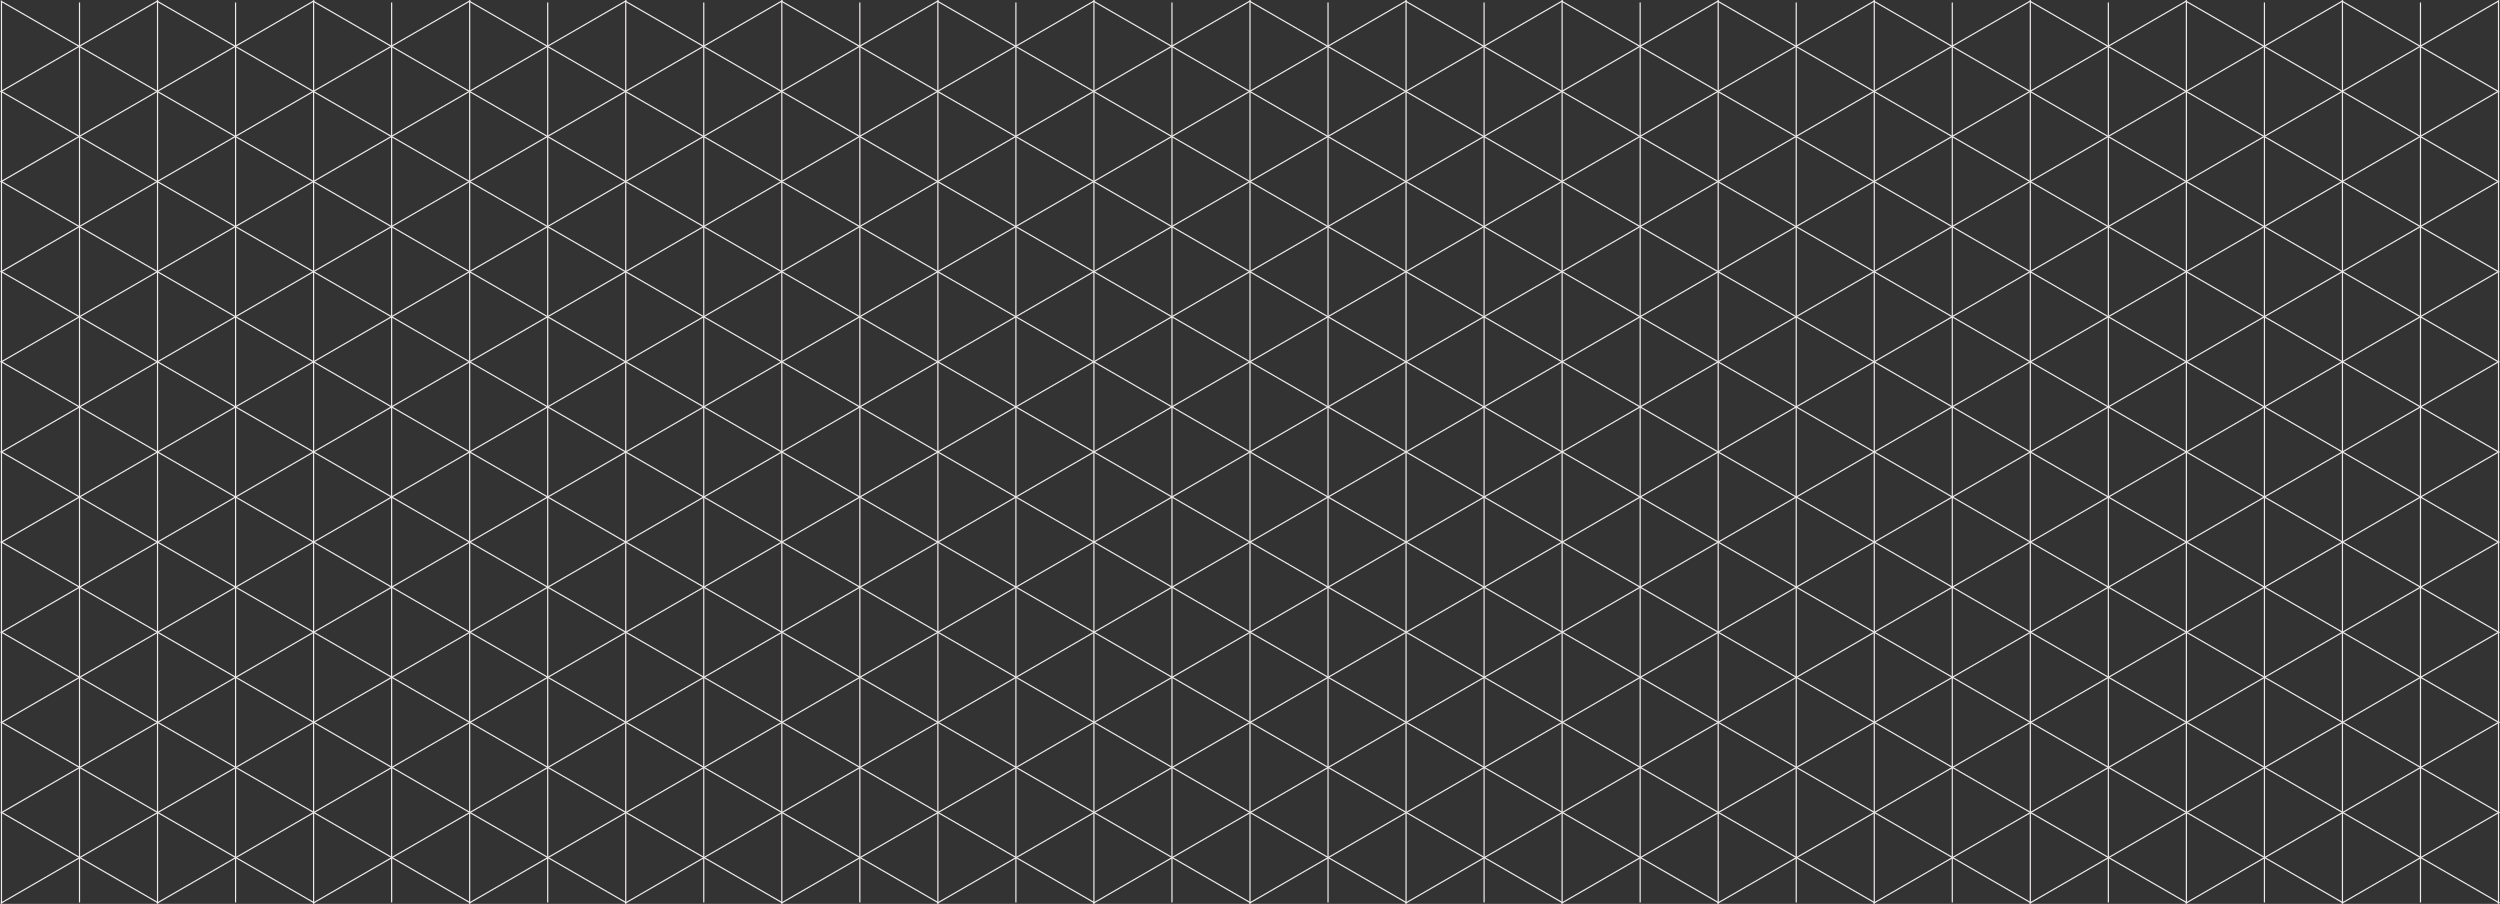<?xml version="1.0" encoding="UTF-8"?>
<svg id="Layer_2" data-name="Layer 2" xmlns="http://www.w3.org/2000/svg" viewBox="0 0 3974.07 1436.81">
  <rect x="0" y="0" width="3974.07" height="1436.81" fill="#333333" stroke="none"/>
  <defs>
    <style>
      .cls-1 {
        fill: #f0ebeb;
        stroke-width: 0px;
      }
    </style>
  </defs>
  <g id="_Layer_" data-name=" Layer ">
    <polygon class="cls-1" points="4.26 1434.62 4.71 1434.88 3.3 1435.69 3.3 1436.25 2.81 1435.97 1.4 1435.16 .91 1434.88 1.4 1434.6 1.4 1432.97 2.81 1433.78 3.3 1434.07 4.26 1434.62"/>
    <polygon class="cls-1" points="252.34 1434.62 252.78 1434.88 251.38 1435.69 251.38 1436.26 250.88 1435.98 249.48 1435.17 248.98 1434.88 248.53 1434.62 127.34 1364.65 126.79 1364.33 125.44 1363.55 124.9 1363.24 3.3 1293.04 2.7 1292.69 1.4 1291.94 .79 1291.59 1.4 1291.24 1.4 1289.74 2.7 1290.49 3.3 1290.84 4.6 1291.59 125.44 1361.35 126.8 1362.14 127.34 1362.45 128.7 1363.23 249.48 1432.97 250.89 1433.78 251.38 1434.07 252.34 1434.62"/>
    <polygon class="cls-1" points="500.42 1434.62 500.87 1434.88 499.47 1435.69 499.47 1436.27 498.97 1435.98 497.57 1435.17 497.06 1434.88 496.61 1434.62 375.43 1364.66 374.87 1364.33 373.53 1363.56 372.97 1363.24 251.38 1293.04 250.78 1292.69 249.48 1291.94 248.89 1291.6 127.34 1221.42 126.69 1221.04 125.44 1220.32 124.78 1219.95 3.3 1149.81 2.59 1149.4 1.4 1148.71 .69 1148.3 1.4 1147.89 1.4 1146.51 2.59 1147.2 3.3 1147.61 4.49 1148.3 125.44 1218.13 126.69 1218.85 127.34 1219.22 128.59 1219.94 249.48 1289.74 250.79 1290.5 251.38 1290.84 252.69 1291.59 373.53 1361.36 374.88 1362.14 375.43 1362.46 376.77 1363.23 497.57 1432.97 498.97 1433.78 499.47 1434.07 500.42 1434.62"/>
    <polygon class="cls-1" points="748.48 1434.62 748.95 1434.89 747.55 1435.69 747.55 1436.27 747.05 1435.98 745.65 1435.17 745.15 1434.88 744.69 1434.62 623.51 1364.66 622.96 1364.34 622.95 1364.34 621.61 1363.56 621.05 1363.24 499.47 1293.04 498.86 1292.69 497.57 1291.94 496.96 1291.59 375.43 1221.43 374.77 1221.05 373.53 1220.33 372.88 1219.95 251.38 1149.81 250.68 1149.4 249.48 1148.71 248.77 1148.3 127.34 1078.19 126.58 1077.75 125.44 1077.1 124.68 1076.66 3.3 1006.58 2.49 1006.11 1.4 1005.48 .59 1005.01 1.4 1004.54 1.4 1003.29 2.48 1003.92 3.3 1004.39 4.38 1005.01 125.44 1074.91 126.57 1075.56 127.34 1076 128.48 1076.66 249.48 1146.52 250.67 1147.21 251.38 1147.62 252.57 1148.31 373.53 1218.14 374.77 1218.86 375.43 1219.24 376.67 1219.95 497.57 1289.76 498.86 1290.5 499.47 1290.85 500.75 1291.59 500.76 1291.59 621.61 1361.37 622.95 1362.14 623.51 1362.47 624.85 1363.24 745.65 1432.98 747.04 1433.79 747.55 1434.08 748.48 1434.62"/>
    <polygon class="cls-1" points="996.62 1434.62 997.05 1434.87 995.64 1435.69 995.64 1436.25 995.15 1435.97 993.74 1435.16 993.25 1434.88 992.81 1434.62 871.6 1364.64 871.06 1364.33 869.7 1363.54 869.16 1363.23 747.55 1293.02 746.96 1292.68 745.65 1291.92 745.06 1291.58 623.51 1221.41 622.87 1221.03 621.61 1220.31 620.97 1219.94 499.47 1149.79 498.78 1149.39 497.57 1148.69 496.88 1148.3 375.43 1078.18 374.68 1077.75 373.53 1077.08 372.78 1076.65 251.38 1006.56 250.59 1006.1 249.48 1005.46 248.69 1005 127.34 934.94 126.49 934.45 125.44 933.84 124.6 933.36 3.3 863.33 2.4 862.81 1.4 862.23 .5 861.71 1.4 861.19 1.4 860.03 2.4 860.61 3.3 861.13 4.31 861.71 125.44 931.65 126.5 932.26 127.34 932.74 128.4 933.35 249.48 1003.26 250.59 1003.9 251.38 1004.36 252.49 1005 373.53 1074.88 374.69 1075.55 375.43 1075.98 376.59 1076.65 497.57 1146.5 498.79 1147.2 499.47 1147.59 500.69 1148.29 621.61 1218.11 622.87 1218.84 623.51 1219.21 624.77 1219.94 745.65 1289.72 746.97 1290.48 747.55 1290.82 748.87 1291.58 869.7 1361.34 871.06 1362.13 871.6 1362.44 872.96 1363.23 993.74 1432.96 995.16 1433.78 995.64 1434.06 996.62 1434.62"/>
    <polygon class="cls-1" points="1244.68 1434.62 1245.13 1434.88 1243.72 1435.7 1243.72 1436.26 1243.23 1435.98 1241.82 1435.17 1241.33 1434.89 1240.87 1434.62 1119.68 1364.65 1119.13 1364.33 1117.78 1363.55 1117.24 1363.24 995.64 1293.04 995.04 1292.69 993.74 1291.94 993.14 1291.59 871.6 1221.42 870.95 1221.04 869.7 1220.32 869.04 1219.95 747.55 1149.8 746.85 1149.4 745.65 1148.7 744.95 1148.3 623.51 1078.19 622.76 1077.76 621.61 1077.09 620.87 1076.66 499.47 1006.57 498.67 1006.11 497.57 1005.47 496.77 1005.01 375.43 934.96 374.57 934.46 373.53 933.86 372.67 933.36 251.38 863.34 250.48 862.82 249.48 862.24 248.58 861.72 127.34 791.72 126.38 791.17 125.44 790.63 124.48 790.07 3.3 720.11 2.29 719.52 1.4 719.01 .39 718.43 1.4 717.84 1.4 716.81 2.29 717.33 3.3 717.91 4.19 718.42 125.44 788.43 126.38 788.97 127.34 789.52 128.29 790.07 249.48 860.04 250.48 860.62 251.38 861.14 252.38 861.72 373.53 931.66 374.57 932.26 375.43 932.76 376.47 933.36 497.57 1003.28 498.67 1003.91 499.47 1004.37 500.57 1005.01 621.61 1074.89 622.77 1075.56 623.51 1075.99 624.67 1076.66 745.65 1146.51 746.86 1147.2 747.55 1147.6 748.75 1148.3 869.7 1218.13 870.95 1218.85 871.6 1219.22 872.85 1219.94 993.74 1289.74 995.04 1290.49 995.64 1290.84 996.94 1291.59 1117.78 1361.35 1119.14 1362.14 1119.68 1362.45 1121.04 1363.23 1241.82 1432.97 1243.23 1433.79 1243.72 1434.07 1244.68 1434.62"/>
    <polygon class="cls-1" points="1492.76 1434.62 1493.22 1434.88 1491.81 1435.7 1491.81 1436.26 1491.32 1435.98 1489.91 1435.16 1489.42 1434.88 1488.97 1434.62 1367.77 1364.65 1367.23 1364.33 1365.87 1363.55 1365.33 1363.24 1243.72 1293.03 1243.13 1292.69 1241.82 1291.93 1241.23 1291.59 1119.68 1221.41 1119.04 1221.04 1117.78 1220.31 1117.14 1219.94 995.64 1149.8 994.94 1149.4 993.74 1148.7 993.04 1148.3 871.6 1078.18 870.85 1077.75 869.7 1077.09 868.95 1076.65 747.55 1006.56 746.76 1006.11 745.65 1005.46 744.86 1005.01 623.51 934.95 622.66 934.46 621.61 933.85 620.76 933.36 499.47 863.33 498.57 862.81 497.57 862.24 496.67 861.72 375.43 791.72 374.47 791.17 373.53 790.62 372.58 790.07 251.38 720.1 250.38 719.52 249.48 719 248.48 718.42 127.34 648.48 126.29 647.88 125.44 647.39 124.39 646.78 3.3 576.87 2.19 576.23 1.4 575.77 .29 575.13 1.4 574.49 1.4 573.58 2.19 574.04 3.3 574.68 4.09 575.13 125.44 645.2 126.28 645.68 127.34 646.3 128.18 646.78 249.48 716.81 250.37 717.33 251.38 717.91 252.28 718.43 373.53 788.43 374.47 788.98 375.43 789.53 376.37 790.07 497.57 860.05 498.56 860.62 499.47 861.14 500.46 861.72 621.61 931.66 622.66 932.27 623.51 932.76 624.56 933.36 745.65 1003.28 746.76 1003.92 747.55 1004.37 748.66 1005.01 869.7 1074.9 870.85 1075.56 871.6 1075.99 872.74 1076.65 993.74 1146.51 994.94 1147.2 995.64 1147.61 996.84 1148.3 1117.78 1218.13 1119.03 1218.85 1119.68 1219.22 1120.93 1219.95 1241.82 1289.74 1243.13 1290.5 1243.72 1290.84 1245.03 1291.59 1365.87 1361.36 1367.22 1362.14 1367.77 1362.46 1369.12 1363.24 1489.91 1432.97 1491.31 1433.79 1491.32 1433.79 1491.81 1434.07 1492.76 1434.62"/>
    <polygon class="cls-1" points="1740.84 1434.62 1741.3 1434.89 1739.89 1435.7 1739.89 1436.27 1739.4 1435.99 1739.39 1435.99 1737.99 1435.17 1737.5 1434.89 1737.03 1434.62 1615.85 1364.66 1615.3 1364.34 1613.95 1363.56 1613.4 1363.24 1491.81 1293.04 1491.21 1292.69 1489.91 1291.94 1489.31 1291.6 1367.77 1221.43 1367.11 1221.05 1365.87 1220.33 1365.22 1219.95 1243.72 1149.81 1243.02 1149.4 1241.82 1148.71 1241.12 1148.31 1119.68 1078.19 1118.93 1077.76 1118.92 1077.76 1117.78 1077.1 1117.02 1076.66 995.64 1006.58 994.83 1006.11 993.74 1005.48 992.93 1005.01 871.6 934.96 870.74 934.47 869.7 933.87 868.85 933.37 747.55 863.34 746.65 862.82 745.65 862.25 744.75 861.72 623.51 791.73 622.55 791.17 621.61 790.63 620.65 790.08 499.47 720.11 498.46 719.53 497.57 719.02 496.56 718.43 375.43 648.5 374.36 647.88 373.53 647.4 372.46 646.79 251.38 576.88 250.27 576.24 249.48 575.78 248.37 575.14 127.34 505.26 126.17 504.59 125.44 504.17 124.28 503.5 3.3 433.65 2.08 432.95 1.4 432.55 .18 431.85 1.4 431.14 1.4 430.35 2.08 430.75 3.3 431.45 3.98 431.85 125.44 501.97 126.18 502.4 127.34 503.07 128.08 503.49 249.48 573.58 250.27 574.04 251.38 574.68 252.17 575.14 373.53 645.2 374.36 645.69 375.43 646.3 376.27 646.78 497.57 716.82 498.46 717.33 499.47 717.92 500.36 718.43 621.61 788.43 622.55 788.98 623.51 789.53 624.45 790.07 745.65 860.05 746.65 860.62 747.55 861.14 748.55 861.72 869.7 931.67 870.75 932.27 871.6 932.76 872.65 933.37 993.74 1003.28 994.84 1003.91 995.64 1004.38 996.73 1005.01 1117.78 1074.9 1118.93 1075.56 1119.68 1075.99 1120.83 1076.66 1241.82 1146.51 1243.02 1147.21 1243.72 1147.61 1244.92 1148.3 1365.87 1218.13 1367.12 1218.85 1367.77 1219.23 1369.02 1219.95 1489.91 1289.75 1491.21 1290.5 1491.81 1290.84 1493.11 1291.59 1613.95 1361.36 1615.31 1362.14 1615.85 1362.46 1617.21 1363.24 1737.99 1432.97 1739.4 1433.79 1739.89 1434.07 1740.84 1434.62"/>
    <polygon class="cls-1" points="1988.96 1434.62 1989.4 1434.88 1987.98 1435.7 1987.98 1436.25 1987.5 1435.98 1986.08 1435.16 1985.6 1434.88 1985.15 1434.62 1863.94 1364.64 1863.4 1364.33 1862.04 1363.54 1861.51 1363.24 1739.89 1293.02 1739.31 1292.69 1737.99 1291.92 1737.41 1291.59 1615.85 1221.41 1615.22 1221.04 1613.95 1220.31 1613.32 1219.94 1491.81 1149.79 1491.12 1149.39 1489.91 1148.69 1489.22 1148.3 1367.77 1078.18 1367.03 1077.75 1365.87 1077.08 1365.13 1076.65 1243.72 1006.56 1242.93 1006.1 1241.82 1005.46 1241.03 1005.01 1119.68 934.94 1118.84 934.46 1117.78 933.84 1116.94 933.36 995.64 863.33 994.75 862.82 993.74 862.23 992.85 861.72 871.6 791.71 870.65 791.17 869.7 790.62 868.75 790.07 747.55 720.09 746.56 719.52 745.65 719 744.66 718.42 623.51 648.48 622.47 647.87 621.61 647.38 620.57 646.78 499.47 576.86 498.37 576.23 497.57 575.77 496.47 575.13 375.43 505.25 374.28 504.58 373.53 504.15 372.38 503.49 251.38 433.63 250.18 432.94 249.48 432.53 248.28 431.84 127.34 362.01 126.09 361.29 125.44 360.92 124.19 360.19 3.3 290.4 2 289.65 1.4 289.3 .1 288.55 1.4 287.8 1.4 287.1 2 287.45 3.3 288.2 3.91 288.55 125.44 358.72 126.09 359.09 127.34 359.82 127.99 360.19 249.48 430.33 250.19 430.74 251.38 431.43 252.08 431.84 373.53 501.95 374.28 502.39 375.43 503.05 376.18 503.48 497.57 573.57 498.37 574.03 499.47 574.67 500.28 575.13 621.61 645.18 622.47 645.68 623.51 646.28 624.37 646.77 745.65 716.8 746.56 717.32 747.55 717.89 748.46 718.42 869.7 788.42 870.66 788.97 871.6 789.51 872.56 790.07 993.74 860.03 994.76 860.62 995.64 861.13 996.66 861.72 1117.78 931.65 1118.84 932.26 1119.68 932.74 1120.74 933.36 1241.82 1003.26 1242.93 1003.91 1242.94 1003.91 1243.72 1004.36 1244.84 1005 1365.87 1074.88 1367.03 1075.55 1367.77 1075.98 1368.93 1076.65 1489.91 1146.5 1491.13 1147.2 1491.81 1147.59 1493.03 1148.29 1613.95 1218.11 1615.22 1218.84 1615.23 1218.84 1615.85 1219.21 1617.12 1219.94 1737.99 1289.72 1739.31 1290.49 1739.89 1290.82 1741.22 1291.59 1862.04 1361.34 1863.41 1362.14 1863.94 1362.44 1865.31 1363.23 1986.08 1432.96 1987.51 1433.78 1987.98 1434.06 1988.96 1434.62"/>
    <polygon class="cls-1" points="2237.02 1434.62 2237.48 1434.88 2236.06 1435.7 2236.06 1436.25 2235.58 1435.98 2234.16 1435.16 2233.68 1434.88 2233.23 1434.62 2112.02 1364.64 2111.49 1364.33 2110.12 1363.54 2109.59 1363.24 1987.98 1293.03 1987.4 1292.69 1986.08 1291.93 1985.5 1291.59 1863.94 1221.41 1863.3 1221.04 1862.04 1220.31 1861.4 1219.95 1739.89 1149.79 1739.21 1149.4 1737.99 1148.69 1737.31 1148.3 1615.85 1078.18 1615.11 1077.75 1613.95 1077.08 1613.22 1076.65 1613.21 1076.65 1491.81 1006.56 1491.02 1006.11 1489.91 1005.46 1489.12 1005.01 1367.77 934.95 1366.92 934.46 1365.87 933.85 1365.02 933.36 1243.72 863.33 1242.83 862.81 1241.82 862.23 1240.93 861.72 1119.68 791.71 1118.74 791.17 1117.78 790.62 1116.85 790.08 1116.84 790.08 995.64 720.1 994.64 719.52 993.74 719 992.75 718.43 992.74 718.43 871.6 648.48 870.55 647.88 869.7 647.39 868.65 646.78 747.55 576.86 746.46 576.23 745.65 575.77 744.55 575.13 623.51 505.25 622.36 504.59 621.61 504.15 620.46 503.49 499.47 433.63 498.27 432.94 497.57 432.54 496.37 431.84 375.43 362.02 374.17 361.29 373.53 360.92 372.27 360.2 251.38 290.4 250.08 289.65 249.48 289.3 248.18 288.55 127.34 218.79 125.99 218.01 125.44 217.69 124.09 216.91 3.3 147.17 1.9 146.36 1.4 146.07 0 145.26 1.4 144.46 1.4 143.89 1.89 144.17 3.3 144.98 3.79 145.27 125.44 215.5 125.98 215.81 127.34 216.6 127.89 216.91 249.48 287.11 250.07 287.46 251.38 288.21 251.97 288.55 373.53 358.73 374.17 359.1 375.43 359.83 376.07 360.2 497.57 430.35 498.26 430.75 499.47 431.45 500.16 431.84 621.61 501.96 622.35 502.39 623.51 503.06 624.26 503.49 745.65 573.58 746.45 574.04 747.55 574.68 748.35 575.14 869.7 645.2 870.54 645.69 870.55 645.69 871.6 646.3 872.44 646.78 993.74 716.81 994.64 717.33 995.64 717.91 996.54 718.43 1117.78 788.43 1118.74 788.98 1119.68 789.52 1120.64 790.08 1241.82 860.04 1242.82 860.62 1243.72 861.14 1244.72 861.72 1365.87 931.66 1366.92 932.27 1367.77 932.76 1368.82 933.36 1489.91 1003.28 1491.01 1003.91 1491.81 1004.37 1492.91 1005.01 1613.95 1074.89 1615.11 1075.56 1615.85 1075.99 1617 1076.66 1617.01 1076.66 1737.99 1146.51 1739.2 1147.21 1739.89 1147.6 1741.1 1148.3 1862.04 1218.13 1863.3 1218.85 1863.94 1219.22 1865.2 1219.95 1986.08 1289.74 1987.39 1290.5 1987.98 1290.84 1989.29 1291.59 2110.12 1361.35 2111.49 1362.14 2112.02 1362.45 2113.38 1363.24 2234.16 1432.97 2235.57 1433.79 2235.58 1433.79 2236.06 1434.07 2237.02 1434.62"/>
    <polygon class="cls-1" points="2485.1 1434.62 2485.56 1434.89 2484.15 1435.7 2484.15 1436.26 2483.67 1435.98 2482.25 1435.16 2481.77 1434.88 2481.31 1434.62 2360.1 1364.64 2359.57 1364.34 2358.2 1363.54 2357.67 1363.24 2236.06 1293.03 2235.48 1292.69 2234.16 1291.93 2233.58 1291.6 2112.02 1221.41 2111.39 1221.04 2110.12 1220.31 2109.49 1219.95 1987.98 1149.8 1987.29 1149.4 1986.08 1148.7 1985.39 1148.3 1863.94 1078.18 1863.2 1077.75 1862.04 1077.09 1861.3 1076.66 1739.89 1006.56 1739.1 1006.11 1737.99 1005.46 1737.2 1005.01 1615.85 934.95 1615.01 934.46 1613.95 933.85 1613.11 933.37 1491.81 863.33 1490.91 862.82 1489.91 862.24 1489.01 861.72 1367.77 791.72 1366.82 791.17 1365.87 790.62 1364.92 790.07 1243.72 720.1 1242.73 719.53 1241.82 719 1240.83 718.43 1119.68 648.48 1118.63 647.88 1117.78 647.39 1116.74 646.78 1116.73 646.78 995.64 576.87 994.54 576.23 993.74 575.77 992.64 575.14 871.6 505.25 870.45 504.59 869.7 504.16 868.54 503.49 747.55 433.63 746.35 432.94 745.65 432.54 744.45 431.84 623.51 362.02 622.26 361.3 621.61 360.92 620.36 360.2 499.47 290.41 498.16 289.65 497.57 289.31 496.26 288.55 375.43 218.79 374.07 218.01 373.53 217.69 372.17 216.91 251.38 147.17 249.98 146.36 249.48 146.07 248.08 145.27 127.34 75.56 125.89 74.72 125.88 74.72 125.44 74.46 123.99 73.62 3.3 3.94 1.4 2.84 1.4 .66 3.3 1.75 7.09 3.94 125.44 72.27 125.88 72.53 127.34 73.37 127.78 73.62 249.48 143.89 249.97 144.17 251.38 144.98 251.88 145.27 373.53 215.51 374.06 215.81 375.43 216.6 375.96 216.91 497.57 287.12 498.16 287.46 499.47 288.22 500.05 288.55 500.06 288.55 621.61 358.73 622.25 359.11 622.26 359.11 623.51 359.83 624.15 360.2 745.65 430.35 746.34 430.75 747.55 431.45 748.25 431.85 869.7 501.97 870.44 502.4 871.6 503.07 872.34 503.49 993.74 573.58 994.53 574.04 995.64 574.68 996.43 575.14 1117.78 645.2 1118.63 645.69 1119.68 646.3 1120.52 646.78 1120.53 646.78 1241.82 716.81 1242.73 717.34 1243.72 717.91 1244.63 718.43 1365.87 788.43 1366.81 788.98 1367.77 789.53 1368.71 790.08 1368.72 790.08 1489.91 860.05 1490.91 860.62 1491.81 861.14 1492.81 861.72 1613.95 931.66 1615 932.27 1615.85 932.76 1616.9 933.37 1737.99 1003.28 1739.1 1003.92 1739.89 1004.37 1741 1005.01 1862.04 1074.9 1863.19 1075.56 1863.94 1075.99 1865.09 1076.66 1986.08 1146.51 1987.29 1147.21 1987.98 1147.61 1989.18 1148.31 1989.19 1148.31 2110.12 1218.13 2111.38 1218.85 2111.39 1218.85 2112.02 1219.22 2113.28 1219.95 2234.16 1289.74 2235.48 1290.5 2236.06 1290.84 2237.37 1291.6 2358.2 1361.35 2359.57 1362.14 2360.1 1362.45 2361.47 1363.24 2482.25 1432.97 2483.66 1433.79 2484.15 1434.07 2485.1 1434.62"/>
    <polygon class="cls-1" points="2733.18 1434.62 2733.64 1434.89 2732.23 1435.71 2732.23 1436.27 2731.74 1435.99 2730.33 1435.17 2729.85 1434.89 2729.84 1434.89 2729.37 1434.62 2608.19 1364.66 2607.65 1364.34 2606.29 1363.56 2605.75 1363.25 2484.15 1293.04 2483.55 1292.7 2482.25 1291.94 2481.65 1291.6 2360.1 1221.42 2359.46 1221.05 2358.2 1220.32 2357.56 1219.96 2236.06 1149.81 2235.37 1149.41 2234.16 1148.71 2233.47 1148.31 2112.02 1078.19 2111.27 1077.76 2110.12 1077.1 2109.38 1076.66 2109.37 1076.66 1987.98 1006.58 1987.18 1006.12 1986.08 1005.48 1985.28 1005.02 1863.94 934.96 1863.08 934.47 1862.04 933.87 1861.19 933.37 1739.89 863.34 1738.99 862.82 1737.99 862.25 1737.09 861.73 1615.85 791.73 1613.95 790.63 1613 790.08 1491.81 720.11 1490.8 719.53 1489.91 719.02 1488.9 718.43 1367.77 648.5 1366.72 647.89 1365.87 647.4 1364.82 646.79 1364.81 646.79 1243.72 576.88 1242.61 576.24 1241.82 575.78 1240.72 575.15 1119.68 505.26 1118.52 504.59 1117.78 504.17 1116.62 503.5 995.64 433.65 994.43 432.95 993.74 432.55 992.53 431.85 871.6 362.04 870.33 361.3 869.7 360.94 868.43 360.21 747.55 290.42 746.24 289.66 745.65 289.32 744.34 288.56 623.51 218.8 622.14 218.01 621.61 217.7 620.25 216.92 499.47 147.19 498.05 146.37 497.57 146.09 496.15 145.27 375.43 75.57 373.97 74.73 373.96 74.73 373.53 74.48 372.06 73.63 251.38 3.95 251.36 3.94 249.87 3.08 249.48 2.85 247.97 1.98 249.48 1.11 249.48 .66 249.87 .88 251.38 1.75 251.77 1.98 255.17 3.94 373.53 72.28 373.96 72.53 375.43 73.37 375.87 73.63 497.57 143.89 498.05 144.17 499.47 144.99 499.95 145.27 621.61 215.51 622.15 215.82 623.51 216.6 624.04 216.91 745.65 287.12 746.24 287.46 747.55 288.22 748.14 288.56 869.7 358.74 870.33 359.11 870.34 359.11 871.6 359.84 872.24 360.21 993.74 430.35 994.43 430.75 995.64 431.45 996.33 431.85 1117.78 501.97 1118.53 502.4 1119.68 503.07 1120.42 503.5 1120.43 503.5 1241.82 573.58 1242.62 574.05 1243.72 574.68 1244.52 575.14 1365.87 645.2 1366.72 645.69 1367.77 646.3 1368.62 646.79 1489.91 716.82 1490.8 717.34 1490.81 717.34 1491.81 717.92 1492.7 718.43 1613.95 788.43 1615.85 789.53 1616.8 790.08 1737.99 860.05 1738.99 860.63 1739.89 861.14 1740.89 861.72 1740.9 861.72 1862.04 931.67 1863.09 932.27 1863.94 932.76 1864.99 933.37 1986.08 1003.28 1987.18 1003.92 1987.98 1004.38 1989.08 1005.02 2110.12 1074.9 2111.28 1075.56 2112.02 1075.99 2113.18 1076.66 2234.16 1146.51 2235.37 1147.21 2236.06 1147.61 2237.27 1148.31 2358.2 1218.13 2359.47 1218.86 2360.1 1219.22 2361.36 1219.95 2482.25 1289.75 2483.56 1290.5 2484.15 1290.84 2485.46 1291.6 2606.29 1361.36 2607.65 1362.15 2608.19 1362.46 2609.55 1363.24 2609.56 1363.24 2730.33 1432.97 2731.75 1433.79 2732.23 1434.07 2733.18 1434.62"/>
    <polygon class="cls-1" points="2981.29 1434.62 2981.74 1434.88 2980.32 1435.71 2980.32 1436.26 2979.84 1435.98 2978.42 1435.16 2977.94 1434.89 2977.48 1434.62 2856.28 1364.65 2855.74 1364.34 2854.38 1363.55 2853.85 1363.24 2732.23 1293.03 2731.65 1292.69 2730.33 1291.93 2729.75 1291.59 2608.19 1221.41 2607.56 1221.05 2606.29 1220.31 2605.66 1219.95 2484.15 1149.8 2483.47 1149.4 2482.25 1148.7 2481.57 1148.31 2360.1 1078.18 2359.37 1077.76 2358.2 1077.08 2357.47 1076.66 2236.06 1006.56 2235.28 1006.11 2234.16 1005.46 2233.38 1005.01 2112.02 934.95 2111.18 934.46 2110.12 933.85 2109.28 933.37 1987.98 863.33 1987.09 862.82 1986.08 862.24 1985.19 861.72 1863.94 791.72 1862.04 790.62 1861.09 790.08 1739.89 720.1 1738.9 719.53 1737.99 719 1737 718.43 1615.85 648.48 1614.81 647.88 1613.95 647.39 1612.91 646.78 1612.9 646.78 1491.81 576.87 1490.72 576.24 1489.91 575.77 1488.82 575.14 1367.77 505.25 1366.62 504.59 1365.87 504.16 1364.72 503.49 1243.72 433.63 1242.52 432.94 1241.82 432.54 1240.63 431.85 1119.68 362.02 1118.43 361.3 1117.78 360.92 1116.53 360.2 995.64 290.41 994.34 289.65 993.74 289.31 992.43 288.55 871.6 218.79 870.24 218.01 869.7 217.69 868.34 216.91 747.55 147.17 746.15 146.36 745.65 146.07 744.25 145.26 623.51 75.56 622.06 74.72 622.05 74.72 621.61 74.46 620.15 73.62 499.47 3.94 497.97 3.07 497.96 3.07 497.57 2.84 496.07 1.98 497.57 1.11 497.57 .65 497.97 .88 499.47 1.74 499.87 1.97 503.27 3.94 621.61 72.26 622.05 72.52 623.51 73.36 623.96 73.62 745.65 143.88 746.15 144.17 746.16 144.17 747.55 144.97 748.05 145.26 869.7 215.5 870.25 215.81 871.6 216.59 872.14 216.91 993.74 287.11 994.34 287.46 995.64 288.21 996.24 288.55 1117.78 358.72 1118.43 359.1 1119.68 359.82 1120.33 360.2 1241.82 430.34 1242.53 430.75 1243.72 431.44 1244.42 431.84 1244.43 431.84 1365.87 501.96 1366.62 502.39 1367.77 503.06 1368.52 503.49 1489.91 573.57 1490.72 574.04 1491.81 574.67 1492.62 575.14 1613.95 645.19 1614.81 645.68 1615.85 646.29 1616.71 646.78 1737.99 716.8 1738.9 717.33 1739.89 717.9 1740.8 718.43 1862.04 788.42 1863 788.98 1863.94 789.52 1864.9 790.07 1986.08 860.04 1987.09 860.62 1987.98 861.13 1988.99 861.72 2110.12 931.65 2111.19 932.27 2112.02 932.75 2113.09 933.36 2234.16 1003.27 2235.28 1003.91 2236.06 1004.36 2237.18 1005.01 2358.2 1074.88 2359.38 1075.56 2360.1 1075.98 2361.27 1076.66 2482.25 1146.5 2483.47 1147.21 2484.15 1147.6 2485.37 1148.3 2606.29 1218.12 2607.56 1218.85 2608.19 1219.21 2609.46 1219.95 2730.33 1289.73 2731.65 1290.49 2731.66 1290.49 2732.23 1290.83 2733.56 1291.59 2854.38 1361.35 2855.75 1362.14 2856.28 1362.45 2857.65 1363.24 2978.42 1432.96 2979.85 1433.79 2980.32 1434.06 2981.29 1434.62"/>
    <polygon class="cls-1" points="3229.36 1434.62 3229.83 1434.89 3228.4 1435.71 3228.4 1436.25 3227.93 1435.98 3226.5 1435.16 3226.03 1434.89 3225.57 1434.62 3104.36 1364.64 3103.83 1364.34 3102.46 1363.54 3101.94 1363.24 2980.32 1293.03 2979.74 1292.69 2978.42 1291.93 2977.84 1291.6 2856.28 1221.41 2855.65 1221.05 2854.38 1220.31 2853.75 1219.95 2732.23 1149.79 2731.55 1149.4 2730.33 1148.69 2729.65 1148.3 2608.19 1078.18 2607.46 1077.76 2606.29 1077.08 2605.56 1076.66 2484.15 1006.56 2483.37 1006.11 2482.25 1005.46 2481.47 1005.01 2360.1 934.94 2359.27 934.46 2358.2 933.84 2357.37 933.37 2236.06 863.33 2235.18 862.82 2234.16 862.23 2233.28 861.72 2112.02 791.71 2111.08 791.17 2110.12 790.62 2109.18 790.08 1987.98 720.1 1986.99 719.53 1986.08 719 1985.09 718.43 1863.94 648.48 1862.89 647.88 1862.04 647.39 1861 646.78 1739.89 576.86 1738.8 576.23 1737.99 575.77 1736.9 575.14 1615.85 505.25 1614.71 504.59 1613.95 504.15 1612.82 503.5 1612.81 503.5 1491.81 433.63 1490.61 432.94 1489.91 432.54 1488.72 431.85 1367.77 362.02 1366.52 361.3 1365.87 360.92 1364.62 360.2 1243.72 290.4 1242.43 289.65 1241.82 289.3 1240.52 288.55 1119.68 218.79 1118.33 218.01 1117.78 217.69 1116.43 216.91 995.64 147.17 994.24 146.36 993.74 146.07 992.34 145.26 871.6 75.56 870.14 74.71 869.7 74.46 868.24 73.62 747.56 3.94 747.55 3.94 746.05 3.07 745.65 2.84 744.15 1.97 745.65 1.1 745.65 .65 746.04 .88 747.55 1.75 747.94 1.97 751.35 3.94 869.7 72.27 870.14 72.52 871.6 73.37 872.03 73.62 993.74 143.89 994.23 144.17 995.64 144.98 996.13 145.27 1117.78 215.5 1118.32 215.81 1119.68 216.6 1120.23 216.91 1241.82 287.11 1242.42 287.46 1243.72 288.21 1244.32 288.56 1365.87 358.73 1366.52 359.11 1367.77 359.83 1368.41 360.2 1489.91 430.35 1490.61 430.75 1491.81 431.45 1492.51 431.85 1613.95 501.96 1614.71 502.4 1615.85 503.06 1616.61 503.5 1737.99 573.58 1738.79 574.04 1739.89 574.68 1740.69 575.14 1862.04 645.2 1862.89 645.69 1863.94 646.3 1864.79 646.78 1986.08 716.81 1986.98 717.33 1987.98 717.91 1988.88 718.43 2110.12 788.43 2111.08 788.98 2112.02 789.52 2112.98 790.08 2234.16 860.04 2235.17 860.63 2236.06 861.14 2237.07 861.72 2358.2 931.66 2359.27 932.27 2360.1 932.75 2361.17 933.37 2482.25 1003.28 2483.36 1003.92 2484.15 1004.37 2485.26 1005.01 2606.29 1074.89 2607.45 1075.57 2607.46 1075.57 2608.19 1075.99 2609.36 1076.66 2730.33 1146.51 2731.55 1147.21 2732.23 1147.6 2733.44 1148.31 2733.45 1148.31 2854.38 1218.13 2855.64 1218.85 2856.28 1219.22 2857.54 1219.95 2978.42 1289.74 2979.74 1290.5 2980.32 1290.84 2981.63 1291.6 3102.46 1361.35 3103.83 1362.15 3104.36 1362.45 3105.73 1363.24 3226.5 1432.97 3227.92 1433.79 3228.4 1434.07 3229.36 1434.62"/>
    <polygon class="cls-1" points="3477.46 1434.62 3477.92 1434.89 3476.49 1435.71 3476.49 1436.26 3476.02 1435.99 3474.59 1435.16 3474.11 1434.89 3473.65 1434.62 3352.44 1364.64 3351.92 1364.34 3350.54 1363.54 3350.02 1363.24 3228.4 1293.03 3227.83 1292.69 3226.5 1291.93 3225.93 1291.6 3104.36 1221.41 3103.73 1221.05 3102.46 1220.31 3101.83 1219.95 2980.32 1149.8 2979.64 1149.4 2978.42 1148.7 2977.74 1148.31 2977.73 1148.31 2856.28 1078.18 2855.54 1077.76 2854.38 1077.09 2853.64 1076.66 2732.23 1006.56 2731.45 1006.11 2730.33 1005.46 2729.55 1005.02 2608.19 934.95 2607.36 934.47 2607.35 934.47 2606.29 933.85 2605.46 933.37 2484.15 863.33 2483.26 862.82 2482.25 862.24 2481.36 861.72 2360.1 791.71 2359.17 791.17 2358.2 790.62 2357.27 790.08 2236.06 720.1 2235.07 719.53 2234.16 719 2233.17 718.43 2112.02 648.48 2110.98 647.88 2110.12 647.39 2109.08 646.79 1987.98 576.87 1986.88 576.24 1986.08 575.77 1984.99 575.14 1863.94 505.25 1862.79 504.59 1862.04 504.16 1860.89 503.49 1739.89 433.63 1738.7 432.95 1737.99 432.54 1736.8 431.85 1615.85 362.02 1614.6 361.3 1613.95 360.92 1612.71 360.2 1612.7 360.2 1491.81 290.41 1490.51 289.65 1489.91 289.31 1488.61 288.56 1367.77 218.79 1366.42 218.01 1365.87 217.69 1364.51 216.91 1243.72 147.17 1242.32 146.36 1241.82 146.07 1240.42 145.27 1119.68 75.56 1118.23 74.72 1118.22 74.72 1117.78 74.46 1116.33 73.62 995.64 3.94 994.13 3.07 993.74 2.84 992.24 1.98 993.74 1.11 993.74 .65 994.14 .88 995.64 1.74 996.03 1.97 999.44 3.94 1117.78 72.26 1118.23 72.52 1119.68 73.36 1120.13 73.62 1241.82 143.88 1242.32 144.17 1242.33 144.17 1243.72 144.97 1244.22 145.26 1244.23 145.26 1365.87 215.5 1366.42 215.81 1367.77 216.59 1368.32 216.91 1489.91 287.11 1490.51 287.46 1491.81 288.21 1492.41 288.55 1613.95 358.72 1614.61 359.11 1615.85 359.82 1616.51 360.2 1737.99 430.34 1738.71 430.75 1739.89 431.44 1740.61 431.85 1862.04 501.96 1862.79 502.39 1863.94 503.06 1864.69 503.49 1986.08 573.57 1986.89 574.04 1987.98 574.67 1988.79 575.14 2110.12 645.19 2110.98 645.69 2112.02 646.29 2112.88 646.78 2234.16 716.8 2235.08 717.33 2236.06 717.9 2236.98 718.43 2358.2 788.42 2359.17 788.98 2360.1 789.51 2361.07 790.08 2482.25 860.04 2483.27 860.62 2484.15 861.13 2485.17 861.72 2606.29 931.65 2607.36 932.27 2608.19 932.75 2609.26 933.37 2730.33 1003.27 2731.46 1003.92 2732.23 1004.36 2733.35 1005.01 2854.38 1074.89 2855.55 1075.56 2856.28 1075.98 2857.45 1076.66 2978.42 1146.5 2979.64 1147.21 2980.32 1147.6 2981.54 1148.3 3102.46 1218.12 3103.74 1218.85 3104.36 1219.21 3105.63 1219.95 3226.5 1289.73 3227.83 1290.5 3228.4 1290.83 3229.73 1291.59 3350.54 1361.34 3351.92 1362.14 3352.44 1362.44 3353.83 1363.24 3474.59 1432.96 3476.02 1433.79 3476.49 1434.06 3477.46 1434.62"/>
    <polygon class="cls-1" points="3725.52 1434.62 3725.99 1434.89 3724.57 1435.71 3724.57 1436.27 3724.09 1435.99 3722.67 1435.17 3722.19 1434.9 3721.71 1434.62 3600.53 1364.66 3600 1364.35 3598.63 1363.56 3598.1 1363.25 3476.49 1293.04 3475.9 1292.7 3474.59 1291.94 3474 1291.6 3352.44 1221.42 3351.81 1221.06 3351.8 1221.06 3350.54 1220.32 3349.91 1219.96 3228.4 1149.81 3227.71 1149.41 3226.5 1148.71 3225.82 1148.31 3225.81 1148.31 3104.36 1078.19 3103.62 1077.76 3102.46 1077.1 3101.72 1076.67 2980.32 1006.58 2979.52 1006.12 2978.42 1005.48 2977.62 1005.02 2856.28 934.96 2855.43 934.47 2854.38 933.87 2853.53 933.38 2732.23 863.34 2731.34 862.83 2730.33 862.25 2729.44 861.73 2608.19 791.73 2606.29 790.63 2605.34 790.09 2484.15 720.11 2483.15 719.54 2482.25 719.02 2481.25 718.44 2360.1 648.49 2359.06 647.89 2358.2 647.4 2357.16 646.79 2236.06 576.88 2234.96 576.24 2234.16 575.78 2233.06 575.15 2112.02 505.26 2110.86 504.6 2110.12 504.17 2108.97 503.5 1987.98 433.65 1986.77 432.95 1986.08 432.55 1984.87 431.86 1863.94 362.04 1862.69 361.31 1862.04 360.94 1860.78 360.21 1739.89 290.42 1738.58 289.66 1737.99 289.32 1736.69 288.57 1615.85 218.8 1614.49 218.02 1613.95 217.7 1612.59 216.92 1491.81 147.19 1490.4 146.37 1489.91 146.09 1488.5 145.27 1367.77 75.57 1366.31 74.73 1366.3 74.73 1365.87 74.48 1364.4 73.63 1243.72 3.95 1243.7 3.94 1242.21 3.08 1241.82 2.85 1240.31 1.98 1241.82 1.11 1241.82 .66 1242.21 .88 1243.72 1.75 1244.11 1.98 1247.51 3.94 1365.87 72.28 1366.3 72.53 1367.77 73.37 1368.21 73.63 1489.91 143.89 1490.4 144.17 1491.81 144.99 1492.3 145.27 1613.95 215.51 1614.5 215.82 1615.85 216.6 1616.39 216.92 1737.99 287.12 1738.59 287.47 1739.89 288.22 1740.49 288.56 1862.04 358.74 1862.69 359.11 1863.94 359.84 1864.59 360.21 1986.08 430.35 1986.77 430.76 1986.78 430.76 1987.98 431.45 1988.67 431.85 1988.68 431.85 2110.12 501.97 2110.87 502.4 2112.02 503.07 2112.77 503.5 2234.16 573.58 2234.96 574.05 2236.06 574.68 2236.86 575.14 2358.2 645.2 2359.06 645.69 2360.1 646.3 2360.96 646.79 2482.25 716.82 2483.15 717.34 2484.15 717.92 2485.05 718.44 2606.29 788.43 2607.25 788.99 2608.19 789.53 2609.15 790.08 2730.33 860.05 2731.34 860.63 2732.23 861.14 2733.24 861.73 2854.38 931.67 2855.44 932.28 2856.28 932.76 2857.34 933.37 2978.42 1003.28 2979.53 1003.92 2980.32 1004.38 2981.43 1005.02 3102.46 1074.9 3103.62 1075.57 3104.36 1075.99 3105.52 1076.66 3105.53 1076.66 3226.5 1146.51 3227.72 1147.21 3228.4 1147.61 3229.62 1148.31 3350.54 1218.13 3351.81 1218.86 3352.44 1219.22 3353.71 1219.96 3474.59 1289.75 3475.9 1290.5 3475.91 1290.5 3476.49 1290.84 3477.81 1291.6 3598.63 1361.36 3600 1362.15 3600.53 1362.46 3601.9 1363.25 3722.67 1432.97 3724.1 1433.8 3724.57 1434.07 3725.52 1434.62"/>
    <polygon class="cls-1" points="3974.07 1434.89 3972.66 1435.7 3972.66 1436.26 3972.18 1435.98 3970.76 1435.16 3970.28 1434.89 3969.81 1434.62 3969.81 1434.61 3848.61 1364.64 3848.09 1364.34 3846.71 1363.54 3846.2 1363.25 3724.57 1293.03 3724 1292.7 3722.67 1291.93 3722.1 1291.6 3600.53 1221.41 3599.91 1221.05 3598.63 1220.31 3598 1219.95 3476.49 1149.8 3475.81 1149.4 3474.59 1148.7 3473.91 1148.31 3352.44 1078.18 3351.72 1077.76 3350.54 1077.08 3349.82 1076.66 3228.4 1006.56 3227.62 1006.11 3226.5 1005.46 3225.72 1005.02 3104.36 934.95 3103.53 934.47 3102.46 933.85 3101.63 933.37 2980.32 863.33 2979.44 862.82 2978.42 862.24 2977.54 861.73 2856.28 791.72 2855.34 791.18 2854.38 790.62 2853.44 790.08 2732.23 720.1 2731.25 719.53 2730.33 719 2729.35 718.43 2608.19 648.48 2607.15 647.89 2606.29 647.39 2605.25 646.79 2484.15 576.87 2483.06 576.24 2482.25 575.77 2481.16 575.14 2360.1 505.25 2358.96 504.59 2358.2 504.15 2357.07 503.5 2236.06 433.63 2234.87 432.95 2234.16 432.54 2232.97 431.85 2112.02 362.02 2110.78 361.3 2110.12 360.92 2108.87 360.2 1987.98 290.41 1986.69 289.66 1986.08 289.31 1984.79 288.56 1863.94 218.79 1862.59 218.01 1862.04 217.69 1860.69 216.92 1739.89 147.17 1738.49 146.36 1737.99 146.07 1736.6 145.27 1615.85 75.56 1614.4 74.72 1613.95 74.46 1612.5 73.62 1491.81 3.94 1490.31 3.07 1490.3 3.07 1489.91 2.84 1488.41 1.98 1489.91 1.11 1489.91 .66 1490.3 .88 1491.81 1.75 1492.2 1.98 1495.6 3.94 1613.95 72.27 1614.39 72.53 1615.85 73.37 1616.3 73.63 1737.99 143.89 1738.49 144.17 1739.89 144.98 1740.39 145.27 1862.04 215.51 1862.59 215.82 1863.94 216.6 1864.48 216.92 1986.08 287.12 1986.68 287.47 1987.98 288.22 1988.58 288.57 1988.59 288.57 2110.12 358.73 2110.77 359.11 2112.02 359.83 2112.67 360.21 2234.16 430.35 2234.87 430.76 2236.06 431.45 2236.76 431.85 2358.2 501.96 2358.96 502.4 2360.1 503.06 2360.86 503.5 2482.25 573.58 2483.05 574.05 2484.15 574.68 2484.95 575.14 2606.29 645.2 2607.15 645.69 2608.19 646.3 2609.05 646.79 2730.33 716.81 2731.24 717.34 2732.23 717.91 2733.14 718.44 2854.38 788.43 2855.33 788.99 2855.34 788.99 2856.28 789.53 2857.24 790.08 2978.42 860.05 2979.43 860.63 2980.32 861.14 2981.33 861.73 3102.46 931.66 3103.52 932.28 3104.36 932.76 3105.42 933.37 3226.5 1003.28 3227.62 1003.92 3228.4 1004.37 3229.52 1005.02 3350.54 1074.89 3351.71 1075.57 3352.44 1075.99 3353.61 1076.66 3474.59 1146.51 3475.81 1147.21 3476.49 1147.61 3477.71 1148.31 3598.63 1218.13 3599.9 1218.86 3600.53 1219.22 3601.8 1219.96 3722.67 1289.74 3723.99 1290.5 3724 1290.5 3724.57 1290.84 3725.9 1291.6 3846.71 1361.35 3848.09 1362.15 3848.61 1362.45 3849.99 1363.25 3969.81 1432.43 3970.76 1432.97 3972.18 1433.79 3972.66 1434.07 3974.07 1434.89"/>
    <polygon class="cls-1" points="3972.66 1290.84 3973.98 1291.6 3972.66 1292.36 3972.66 1293.03 3972.09 1292.7 3972.08 1292.7 3970.76 1291.93 3970.19 1291.6 3969.81 1291.38 3848.61 1221.41 3848 1221.05 3846.71 1220.31 3846.09 1219.95 3724.57 1149.79 3723.9 1149.41 3722.67 1148.69 3722 1148.31 3600.53 1078.18 3599.81 1077.76 3598.63 1077.08 3597.91 1076.66 3476.49 1006.56 3475.71 1006.11 3474.59 1005.46 3473.81 1005.02 3352.44 934.94 3351.62 934.47 3350.54 933.84 3349.72 933.37 3228.4 863.33 3227.52 862.82 3226.5 862.23 3225.62 861.72 3104.36 791.71 3103.43 791.18 3102.46 790.62 3101.53 790.08 2980.32 720.1 2979.34 719.53 2978.42 719 2977.44 718.43 2856.28 648.48 2855.24 647.88 2854.38 647.39 2853.34 646.79 2732.23 576.86 2731.15 576.24 2730.33 575.77 2729.25 575.14 2608.19 505.25 2607.05 504.59 2606.29 504.15 2605.15 503.5 2484.15 433.63 2482.96 432.95 2482.25 432.54 2481.06 431.85 2360.1 362.01 2358.86 361.3 2358.2 360.92 2356.97 360.2 2236.06 290.4 2234.77 289.66 2234.16 289.3 2232.87 288.56 2112.02 218.79 2110.69 218.01 2110.68 218.01 2110.12 217.69 2108.78 216.92 1987.98 147.17 1986.58 146.36 1986.08 146.07 1984.69 145.27 1863.94 75.56 1862.49 74.72 1862.04 74.46 1860.59 73.62 1739.9 3.94 1739.89 3.94 1738.4 3.07 1738.39 3.07 1737.99 2.84 1736.5 1.98 1737.99 1.11 1737.99 .65 1738.39 .88 1739.89 1.75 1740.29 1.98 1743.69 3.94 1862.04 72.27 1862.49 72.53 1863.94 73.37 1864.38 73.62 1986.08 143.89 1986.58 144.17 1987.98 144.98 1988.48 145.27 2110.12 215.5 2110.68 215.82 2112.02 216.6 2112.58 216.92 2234.16 287.11 2234.76 287.46 2236.06 288.21 2236.67 288.56 2358.2 358.73 2358.86 359.11 2360.1 359.83 2360.76 360.21 2482.25 430.35 2482.96 430.76 2484.15 431.45 2484.85 431.85 2606.29 501.96 2607.05 502.4 2608.19 503.06 2608.95 503.5 2730.33 573.58 2731.14 574.05 2732.23 574.68 2733.04 575.14 2854.38 645.2 2855.24 645.69 2856.28 646.3 2857.14 646.79 2978.42 716.81 2979.33 717.34 2980.32 717.91 2981.23 718.44 3102.46 788.43 3103.42 788.99 3103.43 788.99 3104.36 789.52 3105.33 790.08 3226.5 860.04 3227.52 860.63 3228.4 861.14 3229.42 861.73 3350.54 931.66 3351.61 932.28 3352.44 932.75 3353.51 933.37 3474.59 1003.28 3475.71 1003.92 3476.49 1004.37 3477.61 1005.02 3598.63 1074.89 3599.8 1075.57 3600.53 1075.99 3601.7 1076.66 3722.67 1146.51 3723.89 1147.21 3724.57 1147.6 3725.8 1148.31 3846.71 1218.12 3847.99 1218.86 3848.61 1219.22 3849.89 1219.96 3969.81 1289.19 3970.76 1289.74 3972.08 1290.51 3972.09 1290.51 3972.66 1290.84"/>
    <polygon class="cls-1" points="3972.66 1147.61 3973.88 1148.31 3972.66 1149.02 3972.66 1149.81 3971.98 1149.41 3970.76 1148.71 3970.08 1148.31 3969.81 1148.16 3848.61 1078.19 3847.88 1077.77 3846.71 1077.09 3845.98 1076.67 3724.57 1006.57 3723.79 1006.12 3722.67 1005.47 3721.89 1005.02 3600.53 934.96 3599.69 934.47 3598.63 933.86 3597.79 933.38 3476.49 863.34 3475.6 862.83 3474.59 862.25 3473.7 861.73 3352.44 791.72 3351.5 791.18 3350.54 790.63 3349.6 790.09 3228.4 720.11 3227.41 719.54 3226.5 719.01 3225.51 718.44 3104.36 648.49 3103.32 647.89 3102.46 647.4 3101.42 646.8 2980.32 576.88 2979.22 576.25 2978.42 575.78 2977.33 575.15 2856.28 505.26 2855.13 504.6 2854.38 504.17 2853.23 503.5 2732.23 433.64 2731.04 432.96 2730.33 432.55 2729.13 431.86 2608.19 362.03 2606.94 361.31 2606.29 360.93 2605.04 360.21 2484.15 290.42 2482.84 289.66 2482.25 289.32 2480.95 288.57 2360.1 218.8 2358.75 218.02 2358.2 217.7 2356.85 216.92 2236.06 147.18 2234.67 146.38 2234.16 146.08 2232.76 145.28 2112.02 75.57 2110.57 74.73 2110.56 74.73 2110.12 74.47 2108.67 73.63 1987.98 3.95 1987.96 3.94 1986.47 3.08 1986.08 2.85 1984.58 1.99 1986.08 1.11 1986.08 .66 1986.48 .89 1987.98 1.75 1988.37 1.98 1991.77 3.94 2110.12 72.27 2110.57 72.53 2112.02 73.37 2112.47 73.63 2234.16 143.89 2234.67 144.18 2236.06 144.98 2236.57 145.28 2358.2 215.5 2358.75 215.82 2360.1 216.6 2360.66 216.92 2482.25 287.12 2482.85 287.47 2484.15 288.22 2484.75 288.56 2606.29 358.73 2606.95 359.11 2608.19 359.83 2608.84 360.21 2730.33 430.35 2731.04 430.76 2732.23 431.45 2732.94 431.86 2854.38 501.97 2855.13 502.4 2856.28 503.07 2857.03 503.5 2978.42 573.58 2979.23 574.05 2980.32 574.68 2981.13 575.15 3102.46 645.2 3103.32 645.7 3104.36 646.3 3105.22 646.79 3226.5 716.81 3227.42 717.34 3228.4 717.91 3229.32 718.44 3350.54 788.43 3351.51 788.99 3352.44 789.52 3353.41 790.08 3474.59 860.05 3475.6 860.63 3476.49 861.14 3477.5 861.73 3598.63 931.66 3599.7 932.28 3600.53 932.76 3601.6 933.37 3722.67 1003.28 3723.79 1003.92 3724.57 1004.37 3725.69 1005.02 3846.71 1074.89 3847.88 1075.57 3848.61 1075.99 3849.79 1076.67 3969.81 1145.96 3970.76 1146.51 3971.98 1147.21 3972.66 1147.61"/>
    <polygon class="cls-1" points="3972.66 1004.38 3973.78 1005.02 3972.66 1005.67 3972.66 1006.58 3971.87 1006.12 3970.76 1005.48 3969.97 1005.03 3969.81 1004.93 3848.61 934.96 3847.78 934.48 3846.71 933.86 3845.88 933.38 3724.57 863.34 3723.68 862.83 3722.67 862.25 3721.79 861.73 3721.78 861.73 3600.53 791.73 3599.59 791.19 3598.63 790.63 3597.69 790.09 3476.49 720.11 3475.49 719.54 3474.59 719.02 3473.59 718.44 3352.44 648.49 3351.4 647.9 3350.54 647.4 3349.5 646.8 3228.4 576.88 3227.31 576.25 3226.5 575.78 3225.41 575.15 3104.36 505.26 3103.21 504.6 3102.46 504.17 3101.32 503.51 2980.32 433.65 2979.12 432.96 2978.42 432.55 2977.22 431.86 2856.28 362.04 2855.03 361.31 2854.38 360.94 2853.12 360.21 2732.23 290.42 2730.93 289.66 2730.33 289.32 2729.03 288.57 2608.19 218.8 2606.83 218.02 2606.29 217.7 2604.94 216.92 2484.15 147.19 2482.74 146.37 2482.25 146.09 2480.84 145.28 2360.1 75.57 2358.66 74.73 2358.2 74.47 2356.75 73.63 2236.06 3.95 2236.04 3.94 2234.55 3.08 2234.16 2.85 2232.66 1.99 2234.16 1.12 2234.16 .66 2234.56 .89 2236.06 1.75 2236.46 1.98 2239.85 3.94 2358.2 72.27 2358.66 72.54 2360.1 73.37 2360.56 73.63 2482.25 143.89 2482.74 144.18 2482.75 144.18 2484.15 144.99 2484.64 145.27 2484.65 145.27 2606.29 215.51 2606.84 215.82 2608.19 216.6 2608.74 216.92 2730.33 287.12 2730.94 287.47 2732.23 288.22 2732.83 288.57 2854.38 358.74 2855.03 359.11 2856.28 359.84 2856.93 360.21 2978.42 430.35 2979.12 430.76 2980.32 431.45 2981.02 431.86 3102.46 501.97 3103.22 502.41 3104.36 503.07 3105.12 503.5 3226.5 573.58 3227.31 574.05 3228.4 574.68 3229.21 575.15 3350.54 645.2 3351.41 645.7 3352.44 646.3 3353.3 646.8 3353.31 646.8 3474.59 716.82 3475.5 717.34 3476.49 717.92 3477.4 718.44 3598.63 788.43 3599.59 788.99 3600.53 789.53 3601.49 790.09 3722.67 860.05 3723.69 860.63 3724.57 861.14 3725.59 861.73 3846.71 931.66 3847.78 932.28 3848.61 932.76 3849.68 933.38 3969.81 1002.73 3970.76 1003.28 3971.87 1003.93 3972.66 1004.38"/>
    <polygon class="cls-1" points="3973.67 861.74 3972.66 862.32 3972.66 863.35 3971.76 862.84 3970.76 862.26 3969.86 861.74 3969.81 861.71 3848.61 791.73 3847.67 791.19 3846.71 790.64 3845.77 790.09 3724.57 720.12 3723.58 719.54 3722.67 719.02 3721.68 718.45 3600.53 648.5 3599.48 647.9 3598.63 647.41 3597.58 646.8 3476.49 576.89 3475.39 576.25 3474.59 575.79 3473.49 575.16 3352.44 505.27 3351.3 504.61 3350.54 504.17 3349.39 503.51 3228.4 433.65 3227.2 432.96 3226.5 432.56 3225.3 431.87 3104.36 362.04 3103.11 361.32 3102.46 360.94 3101.21 360.22 2980.32 290.43 2979.01 289.67 2978.42 289.33 2977.11 288.57 2856.28 218.81 2854.92 218.02 2854.38 217.71 2853.02 216.93 2732.23 147.19 2730.82 146.38 2730.33 146.09 2728.92 145.28 2608.19 75.58 2606.73 74.73 2606.29 74.48 2604.83 73.63 2604.82 73.63 2484.15 3.96 2484.11 3.94 2482.64 3.09 2482.25 2.86 2480.74 1.99 2482.25 1.12 2482.25 .67 2482.64 .89 2484.15 1.76 2484.55 1.99 2487.92 3.94 2606.29 72.28 2606.73 72.54 2608.19 73.38 2608.63 73.63 2730.33 143.9 2730.83 144.18 2732.23 144.99 2732.72 145.28 2854.38 215.52 2854.92 215.83 2856.28 216.61 2856.82 216.92 2978.42 287.13 2979.01 287.47 2980.32 288.23 2980.92 288.57 3102.46 358.74 3103.11 359.12 3104.36 359.84 3105.01 360.22 3226.5 430.36 3227.21 430.77 3228.4 431.46 3229.1 431.86 3350.54 501.97 3351.3 502.41 3352.44 503.07 3353.2 503.51 3474.59 573.59 3475.39 574.06 3476.49 574.69 3477.29 575.15 3477.3 575.15 3598.63 645.21 3599.48 645.7 3600.53 646.31 3601.38 646.8 3722.67 716.82 3723.58 717.35 3724.57 717.92 3725.48 718.44 3846.71 788.44 3847.67 788.99 3848.61 789.53 3849.57 790.09 3969.81 859.51 3970.76 860.06 3971.77 860.64 3972.66 861.15 3973.67 861.74"/>
    <polygon class="cls-1" points="3972.66 717.9 3973.59 718.43 3972.66 718.97 3972.66 720.1 3971.68 719.53 3970.76 719 3969.81 718.45 3969.78 718.44 3848.61 648.48 3847.59 647.89 3846.71 647.38 3845.69 646.79 3724.57 576.86 3723.49 576.24 3722.67 575.77 3721.59 575.15 3600.53 505.25 3599.4 504.6 3598.63 504.15 3597.5 503.5 3476.49 433.63 3475.31 432.95 3474.59 432.54 3473.41 431.85 3352.44 362.01 3351.21 361.31 3350.54 360.92 3349.31 360.21 3228.4 290.4 3227.12 289.66 3226.5 289.3 3225.22 288.56 3104.36 218.79 3103.03 218.01 3102.46 217.69 3101.12 216.92 2980.32 147.17 2978.93 146.37 2978.42 146.07 2977.03 145.27 2856.28 75.56 2854.83 74.72 2854.38 74.46 2852.94 73.63 2732.24 3.94 2732.23 3.94 2730.74 3.08 2730.33 2.84 2728.84 1.98 2730.33 1.12 2730.33 .64 2730.74 .88 2732.23 1.74 2732.65 1.98 2736.04 3.94 2854.38 72.26 2854.84 72.53 2856.28 73.36 2856.74 73.62 2978.42 143.88 2978.94 144.17 2980.32 144.97 2980.83 145.27 3102.46 215.49 3103.03 215.82 3104.36 216.59 3104.93 216.92 3226.5 287.1 3227.12 287.46 3228.4 288.2 3229.02 288.56 3350.54 358.72 3351.22 359.11 3352.44 359.82 3353.12 360.21 3474.59 430.34 3475.31 430.75 3476.49 431.44 3477.21 431.85 3598.63 501.95 3599.41 502.4 3600.53 503.05 3601.31 503.5 3722.67 573.57 3723.49 574.05 3723.5 574.05 3724.57 574.67 3725.4 575.14 3846.71 645.18 3847.59 645.69 3848.61 646.28 3849.49 646.79 3969.81 716.25 3970.76 716.8 3971.69 717.34 3972.66 717.9"/>
    <polygon class="cls-1" points="3972.66 574.68 3973.47 575.15 3972.66 575.62 3972.66 576.88 3971.57 576.25 3970.76 575.78 3969.81 575.23 3969.67 575.15 3848.61 505.26 3847.47 504.6 3846.71 504.16 3845.58 503.51 3724.57 433.64 3723.38 432.96 3722.67 432.55 3721.48 431.86 3600.53 362.03 3599.29 361.31 3598.63 360.93 3597.39 360.22 3476.49 290.42 3475.19 289.67 3474.59 289.32 3473.3 288.57 3352.44 218.8 3351.1 218.02 3350.54 217.7 3349.2 216.92 3228.4 147.18 3227.01 146.38 3226.5 146.08 3225.1 145.28 3104.36 75.57 3102.91 74.73 3102.46 74.47 3101.01 73.63 2980.32 3.95 2980.3 3.94 2978.81 3.08 2978.42 2.85 2976.92 1.99 2978.42 1.12 2978.42 .66 2978.82 .89 2980.32 1.75 2980.72 1.98 2984.11 3.94 3102.46 72.27 3102.92 72.53 3104.36 73.37 3104.81 73.63 3226.5 143.89 3227.01 144.18 3228.4 144.98 3228.91 145.28 3350.54 215.5 3351.1 215.82 3352.44 216.6 3353 216.92 3474.59 287.12 3475.2 287.47 3476.49 288.22 3477.1 288.57 3598.63 358.73 3599.29 359.12 3600.53 359.83 3601.19 360.21 3601.2 360.21 3722.67 430.35 3723.39 430.76 3724.57 431.45 3725.29 431.86 3846.71 501.96 3847.48 502.41 3848.61 503.06 3849.38 503.5 3969.81 573.04 3970.76 573.58 3971.57 574.05 3972.66 574.68"/>
    <polygon class="cls-1" points="3972.66 431.45 3973.37 431.86 3972.66 432.27 3972.66 433.64 3971.47 432.96 3970.76 432.55 3969.81 432 3969.57 431.86 3848.61 362.02 3847.38 361.31 3846.71 360.93 3845.48 360.22 3724.57 290.41 3723.28 289.67 3722.67 289.31 3721.38 288.57 3600.53 218.8 3599.19 218.02 3598.63 217.7 3597.29 216.93 3476.49 147.18 3475.1 146.38 3474.59 146.08 3473.19 145.28 3352.44 75.56 3351 74.73 3350.54 74.46 3349.1 73.63 3228.4 3.95 3228.4 3.94 3228.39 3.94 3226.9 3.08 3226.5 2.85 3225.01 1.99 3226.5 1.13 3226.5 .65 3226.91 .89 3228.4 1.75 3228.81 1.98 3232.2 3.94 3350.54 72.27 3351 72.53 3352.44 73.36 3352.91 73.63 3474.59 143.89 3475.1 144.18 3476.49 144.98 3477 145.28 3598.63 215.5 3599.19 215.83 3600.53 216.6 3601.09 216.92 3722.67 287.11 3723.29 287.47 3724.57 288.21 3725.19 288.57 3846.71 358.73 3847.38 359.12 3848.61 359.83 3849.28 360.21 3849.29 360.21 3969.81 429.8 3970.76 430.35 3971.47 430.76 3972.66 431.45"/>
    <polygon class="cls-1" points="3972.66 288.22 3973.27 288.57 3972.66 288.93 3972.66 290.42 3971.37 289.67 3971.36 289.67 3970.76 289.32 3969.81 288.78 3969.46 288.58 3848.61 218.8 3847.27 218.03 3846.71 217.7 3845.37 216.93 3724.57 147.19 3723.17 146.38 3722.67 146.09 3721.28 145.29 3600.53 75.57 3599.08 74.74 3598.63 74.48 3597.18 73.64 3476.49 3.96 3476.46 3.94 3474.99 3.09 3474.59 2.86 3473.08 1.99 3474.59 1.12 3474.59 .66 3474.99 .89 3476.49 1.76 3476.89 1.99 3480.27 3.94 3598.63 72.28 3599.08 72.54 3600.53 73.37 3600.99 73.64 3722.67 143.89 3723.18 144.19 3724.57 144.99 3725.08 145.28 3846.71 215.51 3847.27 215.83 3848.61 216.6 3849.17 216.93 3969.81 286.58 3970.76 287.13 3971.36 287.48 3971.37 287.48 3972.66 288.22"/>
    <polygon class="cls-1" points="3972.66 144.98 3973.17 145.28 3972.66 145.58 3972.66 147.17 3971.28 146.37 3970.76 146.07 3969.81 145.53 3969.38 145.28 3969.37 145.28 3848.61 75.55 3847.18 74.73 3846.71 74.45 3845.29 73.63 3724.58 3.94 3724.57 3.94 3723.09 3.08 3722.67 2.84 3721.19 1.98 3722.67 1.13 3722.67 .65 3723.08 .89 3724.57 1.75 3724.99 1.99 3728.37 3.94 3846.71 72.27 3847.18 72.54 3848.61 73.36 3849.08 73.63 3969.81 143.34 3970.76 143.89 3971.27 144.18 3972.66 144.98"/>
    <polygon class="cls-1" points="251.38 1.75 251.77 1.98 251.38 2.2 249.87 3.08 249.48 3.3 248.37 3.94 127.78 73.62 127.34 73.88 125.89 74.72 125.88 74.72 125.44 74.97 3.79 145.27 3.3 145.55 1.9 146.36 1.4 146.65 1.4 146.07 0 145.26 1.4 144.46 1.89 144.17 3.3 143.36 123.99 73.62 125.44 72.78 125.88 72.53 127.34 71.69 244.58 3.94 247.97 1.98 249.48 1.11 249.87 .88 251.38 .01 251.38 1.75"/>
    <polygon class="cls-1" points="499.47 1.74 499.87 1.97 499.47 2.21 497.97 3.07 497.96 3.07 497.57 3.3 496.47 3.94 375.87 73.63 375.43 73.88 373.97 74.73 373.96 74.73 373.53 74.98 251.88 145.27 251.38 145.56 249.98 146.36 249.48 146.65 127.89 216.91 127.34 217.23 125.99 218.01 125.44 218.33 3.91 288.55 3.3 288.9 2 289.65 1.4 290 1.4 289.3 .1 288.55 1.4 287.8 2 287.45 3.3 286.7 124.09 216.91 125.44 216.13 125.98 215.81 127.34 215.03 248.08 145.27 249.48 144.46 249.97 144.17 251.38 143.36 372.06 73.63 373.53 72.78 373.96 72.53 375.43 71.68 492.67 3.94 496.06 1.98 496.07 1.98 497.57 1.11 497.97 .88 499.47 .01 499.47 1.74"/>
    <polygon class="cls-1" points="747.55 1.75 747.94 1.97 747.55 2.2 746.05 3.07 745.65 3.3 744.54 3.94 623.96 73.62 623.51 73.87 622.06 74.72 622.05 74.72 621.61 74.97 499.95 145.27 499.47 145.55 498.05 146.37 497.57 146.64 375.96 216.91 375.43 217.22 374.07 218.01 373.53 218.32 251.97 288.55 251.38 288.9 250.08 289.65 249.48 289.99 127.99 360.19 127.34 360.57 126.09 361.29 125.44 361.67 3.98 431.85 3.3 432.24 2.08 432.95 1.4 433.34 1.4 432.55 .18 431.85 1.4 431.14 2.08 430.75 3.3 430.05 124.19 360.19 125.44 359.47 126.09 359.09 127.34 358.37 248.18 288.55 249.48 287.8 250.07 287.46 251.38 286.7 372.17 216.91 373.53 216.12 374.06 215.81 375.43 215.02 496.15 145.27 497.57 144.45 498.05 144.17 499.47 143.35 620.15 73.62 621.61 72.77 622.05 72.52 623.51 71.68 740.74 3.94 744.15 1.97 745.65 1.1 746.04 .88 747.55 0 747.55 1.75"/>
    <polygon class="cls-1" points="995.64 1.74 996.03 1.97 995.64 2.2 994.13 3.07 993.74 3.29 992.62 3.94 872.03 73.62 871.6 73.87 870.14 74.71 869.7 74.97 748.05 145.26 747.55 145.55 746.15 146.36 745.65 146.65 624.04 216.91 623.51 217.22 622.14 218.01 621.61 218.32 500.06 288.55 500.05 288.55 499.47 288.89 498.16 289.65 497.57 289.99 376.07 360.2 375.43 360.57 374.17 361.29 373.53 361.66 252.08 431.84 251.38 432.24 250.18 432.94 249.48 433.34 128.08 503.49 127.34 503.92 126.17 504.59 125.44 505.01 4.09 575.13 3.3 575.59 2.19 576.23 1.4 576.69 1.4 575.77 .29 575.13 1.4 574.49 2.19 574.04 3.3 573.4 124.28 503.5 125.44 502.82 126.18 502.4 127.34 501.72 248.28 431.84 249.48 431.15 250.19 430.74 251.38 430.05 372.27 360.2 373.53 359.47 374.17 359.1 375.43 358.37 496.26 288.55 497.57 287.8 498.16 287.46 499.47 286.7 620.25 216.92 621.61 216.13 622.15 215.82 623.51 215.03 744.25 145.26 745.65 144.46 746.15 144.17 746.16 144.17 747.55 143.36 868.24 73.62 869.7 72.78 870.14 72.52 871.6 71.68 988.83 3.94 992.23 1.98 992.24 1.98 993.74 1.11 994.14 .88 995.64 .01 995.64 1.74"/>
    <polygon class="cls-1" points="1243.72 1.75 1244.11 1.98 1243.72 2.2 1242.21 3.08 1241.82 3.3 1240.71 3.94 1120.13 73.62 1119.68 73.88 1118.23 74.72 1118.22 74.72 1117.78 74.97 996.13 145.27 995.64 145.55 994.24 146.36 993.74 146.65 872.14 216.91 871.6 217.22 870.24 218.01 869.7 218.32 748.14 288.56 747.55 288.9 746.24 289.66 745.65 290 624.15 360.2 623.51 360.57 622.26 361.3 621.61 361.67 500.16 431.84 499.47 432.24 498.27 432.94 497.57 433.34 376.18 503.48 375.43 503.92 374.28 504.58 373.53 505.01 252.17 575.14 251.38 575.59 250.27 576.24 249.48 576.69 128.18 646.78 127.34 647.27 126.29 647.88 125.44 648.37 4.19 718.42 3.3 718.94 2.29 719.52 1.4 720.04 1.4 719.01 .39 718.43 1.4 717.84 2.29 717.33 3.3 716.74 124.39 646.78 125.44 646.17 126.28 645.68 127.34 645.07 248.37 575.14 249.48 574.5 250.27 574.04 251.38 573.4 372.38 503.49 373.53 502.82 374.28 502.39 375.43 501.72 496.37 431.84 497.57 431.15 498.26 430.75 499.47 430.05 620.36 360.2 621.61 359.48 622.25 359.11 622.26 359.11 623.51 358.38 744.34 288.56 745.65 287.8 746.24 287.46 747.55 286.71 868.34 216.91 869.7 216.13 870.25 215.81 871.6 215.03 992.34 145.26 993.74 144.45 994.23 144.17 995.64 143.36 1116.33 73.62 1117.78 72.78 1118.23 72.52 1119.68 71.68 1236.92 3.94 1240.31 1.98 1241.82 1.11 1242.21 .88 1243.72 .01 1243.72 1.75"/>
    <polygon class="cls-1" points="1491.81 1.75 1492.2 1.98 1491.81 2.21 1490.31 3.07 1490.3 3.07 1489.91 3.3 1488.81 3.94 1368.21 73.63 1367.77 73.88 1366.31 74.73 1366.3 74.73 1365.87 74.98 1244.23 145.26 1244.22 145.26 1243.72 145.56 1242.32 146.36 1241.82 146.65 1120.23 216.91 1119.68 217.23 1118.33 218.01 1117.78 218.33 996.24 288.55 995.64 288.9 994.34 289.65 993.74 290 872.24 360.21 871.6 360.57 870.33 361.3 869.7 361.67 748.25 431.85 747.55 432.25 746.35 432.94 745.65 433.35 624.26 503.49 623.51 503.92 622.36 504.59 621.61 505.02 500.28 575.13 499.47 575.6 498.37 576.23 497.57 576.69 376.27 646.78 375.43 647.27 374.36 647.88 373.53 648.37 252.28 718.43 251.38 718.95 250.38 719.52 249.48 720.04 128.29 790.07 127.34 790.62 126.38 791.17 125.44 791.72 4.31 861.71 3.3 862.29 2.4 862.81 1.4 863.39 1.4 862.23 .5 861.71 1.4 861.19 2.4 860.61 3.3 860.09 124.48 790.07 125.44 789.52 126.38 788.97 127.34 788.42 248.48 718.42 249.48 717.85 250.37 717.33 251.38 716.75 372.46 646.79 373.53 646.17 374.36 645.69 375.43 645.07 496.47 575.13 497.57 574.5 498.37 574.03 499.47 573.4 620.46 503.49 621.61 502.82 622.35 502.39 623.51 501.73 744.45 431.84 745.65 431.15 746.34 430.75 747.55 430.05 868.43 360.21 869.7 359.47 870.33 359.11 870.34 359.11 871.6 358.38 992.43 288.55 993.74 287.8 994.34 287.46 995.64 286.7 1116.43 216.91 1117.78 216.13 1118.32 215.81 1119.68 215.03 1240.42 145.27 1241.82 144.46 1242.32 144.17 1242.33 144.17 1243.72 143.36 1364.4 73.63 1365.87 72.78 1366.3 72.53 1367.77 71.68 1485 3.94 1488.4 1.98 1488.41 1.98 1489.91 1.11 1490.3 .88 1491.81 .01 1491.81 1.75"/>
    <polygon class="cls-1" points="1739.89 1.75 1740.29 1.98 1739.89 2.21 1738.4 3.07 1738.39 3.07 1737.99 3.31 1736.9 3.94 1616.3 73.63 1615.85 73.88 1614.4 74.72 1613.95 74.98 1492.3 145.27 1491.81 145.56 1490.4 146.37 1489.91 146.65 1368.32 216.91 1367.77 217.23 1366.42 218.01 1365.87 218.33 1244.32 288.56 1243.72 288.91 1242.43 289.65 1241.82 290 1120.33 360.2 1119.68 360.58 1118.43 361.3 1117.78 361.68 996.33 431.85 995.64 432.25 994.43 432.95 993.74 433.35 872.34 503.49 871.6 503.92 870.45 504.59 869.7 505.02 748.35 575.14 747.55 575.6 746.46 576.23 745.65 576.7 624.37 646.77 623.51 647.27 622.47 647.87 621.61 648.37 500.36 718.43 499.47 718.94 498.46 719.53 497.57 720.04 376.37 790.07 375.43 790.61 374.47 791.17 373.53 791.71 252.38 861.72 251.38 862.29 250.48 862.82 249.48 863.39 128.4 933.35 127.34 933.96 126.49 934.45 125.44 935.06 4.38 1005.01 3.3 1005.64 2.49 1006.11 1.4 1006.73 1.4 1005.48 .59 1005.01 1.4 1004.54 2.48 1003.92 3.3 1003.44 124.6 933.36 125.44 932.87 126.5 932.26 127.34 931.77 248.58 861.72 249.48 861.2 250.48 860.62 251.38 860.1 372.58 790.07 373.53 789.52 374.47 788.98 375.43 788.42 496.56 718.43 497.57 717.85 498.46 717.33 499.47 716.75 620.57 646.78 621.61 646.17 622.47 645.68 623.51 645.08 744.55 575.13 745.65 574.5 746.45 574.04 747.55 573.4 868.54 503.49 869.7 502.82 870.44 502.4 871.6 501.73 992.53 431.85 993.74 431.15 994.43 430.75 995.64 430.05 1116.53 360.2 1117.78 359.48 1118.43 359.1 1119.68 358.38 1240.52 288.55 1241.82 287.81 1242.42 287.46 1243.72 286.71 1364.51 216.91 1365.87 216.13 1366.42 215.81 1367.77 215.03 1488.5 145.27 1489.91 144.46 1490.4 144.17 1491.81 143.36 1612.5 73.62 1613.95 72.78 1614.39 72.53 1615.85 71.69 1733.09 3.94 1736.49 1.98 1736.5 1.98 1737.99 1.11 1738.39 .88 1739.89 .01 1739.89 1.75"/>
    <polygon class="cls-1" points="1987.98 1.75 1988.37 1.98 1987.98 2.21 1986.47 3.08 1986.08 3.3 1984.98 3.94 1864.38 73.62 1863.94 73.88 1862.49 74.72 1862.04 74.98 1740.39 145.27 1739.89 145.56 1738.49 146.36 1737.99 146.65 1616.39 216.92 1615.85 217.23 1614.49 218.02 1613.95 218.33 1492.41 288.55 1491.81 288.9 1490.51 289.65 1489.91 290 1368.41 360.2 1367.77 360.57 1366.52 361.3 1365.87 361.67 1244.43 431.84 1244.42 431.84 1243.72 432.25 1242.52 432.94 1241.82 433.35 1120.43 503.5 1120.42 503.5 1119.68 503.92 1118.52 504.59 1117.78 505.02 996.43 575.14 995.64 575.6 994.54 576.23 993.74 576.69 872.44 646.78 871.6 647.27 870.55 647.88 869.7 648.37 748.46 718.42 747.55 718.95 746.56 719.52 745.65 720.05 624.45 790.07 623.51 790.62 622.55 791.17 621.61 791.72 500.46 861.72 499.47 862.29 498.57 862.81 497.57 863.39 376.47 933.36 375.43 933.96 374.57 934.46 373.53 935.06 252.49 1005 251.38 1005.64 250.59 1006.1 249.48 1006.74 128.48 1076.66 127.34 1077.31 126.58 1077.75 125.44 1078.41 4.49 1148.3 3.3 1148.99 2.59 1149.4 1.4 1150.09 1.4 1148.71 .69 1148.3 1.4 1147.89 2.59 1147.2 3.3 1146.79 124.68 1076.66 125.44 1076.22 126.57 1075.56 127.34 1075.12 248.69 1005 249.48 1004.55 250.59 1003.9 251.38 1003.45 372.67 933.36 373.53 932.87 374.57 932.26 375.43 931.77 496.67 861.72 497.57 861.2 498.56 860.62 499.47 860.1 620.65 790.08 621.61 789.52 622.55 788.98 623.51 788.43 744.66 718.42 745.65 717.85 746.56 717.32 747.55 716.75 868.65 646.78 869.7 646.17 870.54 645.69 870.55 645.69 871.6 645.08 992.64 575.14 993.74 574.5 994.53 574.04 995.64 573.4 1116.62 503.5 1117.78 502.83 1118.53 502.4 1119.68 501.73 1240.63 431.85 1241.82 431.16 1242.53 430.75 1243.72 430.06 1364.62 360.2 1365.87 359.48 1366.52 359.11 1367.77 358.38 1488.61 288.56 1489.91 287.81 1490.51 287.46 1491.81 286.71 1612.59 216.92 1613.95 216.14 1614.5 215.82 1615.85 215.04 1736.6 145.27 1737.99 144.46 1738.49 144.17 1739.89 143.37 1860.59 73.62 1862.04 72.79 1862.49 72.53 1863.94 71.69 1981.19 3.94 1984.57 1.99 1984.58 1.99 1986.08 1.11 1986.48 .89 1987.98 .02 1987.98 1.75"/>
    <polygon class="cls-1" points="2236.06 1.75 2236.46 1.98 2236.06 2.21 2234.55 3.08 2234.16 3.31 2233.07 3.94 2112.47 73.63 2112.02 73.88 2110.57 74.73 2110.56 74.73 2110.12 74.98 1988.48 145.27 1987.98 145.56 1986.58 146.36 1986.08 146.65 1864.48 216.92 1863.94 217.23 1862.59 218.01 1862.04 218.33 1740.49 288.56 1739.89 288.91 1738.58 289.66 1737.99 290.01 1616.51 360.2 1615.85 360.58 1614.6 361.3 1613.95 361.68 1492.51 431.85 1491.81 432.25 1490.61 432.94 1489.91 433.35 1368.52 503.49 1367.77 503.92 1366.62 504.59 1365.87 505.02 1244.52 575.14 1243.72 575.6 1242.61 576.24 1241.82 576.7 1120.53 646.78 1120.52 646.78 1119.68 647.28 1118.63 647.88 1117.78 648.37 996.54 718.43 995.64 718.95 994.64 719.52 993.74 720.05 872.56 790.07 871.6 790.62 869.7 791.72 748.55 861.72 747.55 862.3 746.65 862.82 745.65 863.4 624.56 933.36 623.51 933.97 622.66 934.46 621.61 935.07 500.57 1005.01 499.47 1005.64 498.67 1006.11 497.57 1006.74 376.59 1076.65 375.43 1077.31 374.68 1077.75 373.53 1078.41 252.57 1148.31 251.38 1148.99 250.68 1149.4 249.48 1150.09 128.59 1219.94 127.34 1220.67 126.69 1221.04 125.44 1221.76 4.6 1291.59 3.3 1292.34 2.7 1292.69 1.4 1293.44 1.4 1291.94 .79 1291.59 1.4 1291.24 2.7 1290.49 3.3 1290.14 124.78 1219.95 125.44 1219.57 126.69 1218.85 127.34 1218.47 248.77 1148.3 249.48 1147.89 250.67 1147.21 251.38 1146.8 372.78 1076.65 373.53 1076.22 374.69 1075.55 375.43 1075.12 496.77 1005.01 497.57 1004.55 498.67 1003.91 499.47 1003.45 620.76 933.36 621.61 932.87 622.66 932.27 623.51 931.78 744.75 861.72 745.65 861.2 746.65 860.62 747.55 860.1 868.75 790.07 869.7 789.52 870.66 788.97 871.6 788.43 992.74 718.43 992.75 718.43 993.74 717.85 994.64 717.33 995.64 716.75 1116.73 646.78 1116.74 646.78 1117.78 646.18 1118.63 645.69 1119.68 645.08 1240.72 575.15 1241.82 574.51 1242.62 574.05 1243.72 573.41 1364.72 503.49 1365.87 502.83 1366.62 502.39 1367.77 501.73 1488.72 431.85 1489.91 431.16 1490.61 430.75 1491.81 430.06 1612.7 360.2 1612.71 360.2 1613.95 359.49 1614.61 359.11 1615.85 358.39 1736.69 288.57 1737.99 287.81 1738.59 287.47 1739.89 286.72 1860.69 216.92 1862.04 216.14 1862.59 215.82 1863.94 215.04 1984.69 145.27 1986.08 144.46 1986.58 144.17 1987.98 143.37 2108.67 73.63 2110.12 72.79 2110.57 72.53 2112.02 71.69 2229.28 3.94 2232.66 1.99 2234.16 1.12 2234.56 .89 2236.06 .02 2236.06 1.75"/>
    <polygon class="cls-1" points="2484.55 1.99 2484.15 2.22 2482.64 3.09 2482.25 3.32 2481.18 3.94 2360.56 73.63 2360.1 73.9 2358.66 74.73 2358.2 75 2236.57 145.28 2236.06 145.57 2234.67 146.38 2234.16 146.67 2112.58 216.92 2112.02 217.24 2110.69 218.01 2110.68 218.01 2110.12 218.34 1988.59 288.57 1988.58 288.57 1987.98 288.92 1986.69 289.66 1986.08 290.01 1864.59 360.21 1863.94 360.59 1862.69 361.31 1862.04 361.69 1740.61 431.85 1739.89 432.27 1738.7 432.95 1737.99 433.36 1616.61 503.5 1615.85 503.94 1614.71 504.59 1613.95 505.03 1492.62 575.14 1491.81 575.61 1490.72 576.24 1489.91 576.71 1368.62 646.79 1367.77 647.28 1366.72 647.89 1365.87 648.38 1244.63 718.43 1243.72 718.96 1242.73 719.53 1241.82 720.06 1120.64 790.08 1119.68 790.63 1118.74 791.17 1117.78 791.73 996.66 861.72 995.64 862.3 994.75 862.82 993.74 863.4 872.65 933.37 871.6 933.97 870.74 934.47 869.7 935.07 748.66 1005.01 747.55 1005.65 746.76 1006.11 745.65 1006.75 624.67 1076.66 623.51 1077.32 622.76 1077.76 621.61 1078.42 500.69 1148.29 499.47 1149 498.78 1149.39 497.57 1150.09 376.67 1219.95 375.43 1220.67 374.77 1221.05 373.53 1221.77 252.69 1291.59 251.38 1292.35 250.78 1292.69 249.48 1293.44 128.7 1363.23 127.34 1364.02 126.79 1364.33 125.44 1365.12 5.15 1434.62 4.71 1434.88 3.3 1435.69 2.81 1435.97 1.4 1436.79 1.4 1435.16 .91 1434.88 1.4 1434.6 2.81 1433.78 3.3 1433.5 124.9 1363.24 125.44 1362.92 126.8 1362.14 127.34 1361.83 248.89 1291.6 249.48 1291.25 250.79 1290.5 251.38 1290.15 372.88 1219.95 373.53 1219.57 374.77 1218.86 375.43 1218.48 496.88 1148.3 497.57 1147.9 498.79 1147.2 499.47 1146.8 620.87 1076.66 621.61 1076.23 622.77 1075.56 623.51 1075.13 744.86 1005.01 745.65 1004.56 746.76 1003.92 747.55 1003.46 868.85 933.37 869.7 932.88 870.75 932.27 871.6 931.78 992.85 861.72 993.74 861.21 994.76 860.62 995.64 860.11 1116.84 790.08 1116.85 790.08 1117.78 789.53 1118.74 788.98 1119.68 788.44 1240.83 718.43 1241.82 717.86 1242.73 717.34 1243.72 716.76 1364.81 646.79 1364.82 646.79 1365.87 646.18 1366.72 645.69 1367.77 645.09 1488.82 575.14 1489.91 574.51 1490.72 574.04 1491.81 573.41 1612.81 503.5 1612.82 503.5 1613.95 502.84 1614.71 502.4 1615.85 501.74 1736.8 431.85 1737.99 431.17 1738.71 430.75 1739.89 430.07 1860.78 360.21 1862.04 359.49 1862.69 359.11 1863.94 358.39 1984.79 288.56 1986.08 287.82 1986.68 287.47 1987.98 286.72 2108.78 216.92 2110.12 216.14 2110.68 215.82 2112.02 215.05 2232.76 145.28 2234.16 144.47 2234.67 144.18 2236.06 143.37 2356.75 73.63 2358.2 72.8 2358.66 72.54 2360.1 71.7 2477.37 3.94 2480.74 1.99 2482.25 1.12 2482.64 .89 2484.15 .02 2484.15 1.76 2484.55 1.99"/>
    <polygon class="cls-1" points="2732.65 1.98 2732.23 2.22 2730.74 3.08 2730.33 3.32 2729.25 3.94 2608.63 73.63 2608.19 73.89 2606.73 74.73 2606.29 74.99 2484.65 145.27 2484.64 145.27 2484.15 145.56 2482.74 146.37 2482.25 146.66 2360.66 216.92 2360.1 217.24 2358.75 218.02 2358.2 218.34 2236.67 288.56 2236.06 288.91 2234.77 289.66 2234.16 290.01 2112.67 360.21 2112.02 360.58 2110.78 361.3 2110.12 361.68 1988.68 431.85 1988.67 431.85 1987.98 432.26 1986.77 432.95 1986.08 433.35 1864.69 503.49 1863.94 503.93 1862.79 504.59 1862.04 505.02 1740.69 575.14 1739.89 575.6 1738.8 576.23 1737.99 576.7 1616.71 646.78 1615.85 647.28 1614.81 647.88 1613.95 648.37 1492.7 718.43 1491.81 718.95 1490.8 719.53 1489.91 720.05 1368.72 790.08 1368.71 790.08 1367.77 790.62 1366.82 791.17 1365.87 791.72 1244.72 861.72 1243.72 862.3 1242.83 862.81 1241.82 863.4 1120.74 933.36 1119.68 933.97 1118.84 934.46 1117.78 935.07 996.73 1005.01 995.64 1005.64 994.83 1006.11 993.74 1006.74 872.74 1076.65 871.6 1077.31 870.85 1077.75 869.7 1078.41 748.75 1148.3 747.55 1148.99 746.85 1149.4 745.65 1150.09 624.77 1219.94 623.51 1220.66 622.87 1221.03 621.61 1221.76 500.76 1291.59 500.75 1291.59 499.47 1292.34 498.86 1292.69 497.57 1293.43 376.77 1363.23 375.43 1364.01 374.87 1364.33 373.53 1365.11 253.22 1434.62 252.78 1434.88 251.38 1435.69 250.88 1435.98 249.48 1436.78 249.48 1435.17 248.98 1434.88 249.43 1434.62 249.48 1434.59 250.89 1433.78 251.38 1433.5 372.97 1363.24 373.53 1362.91 374.88 1362.14 375.43 1361.82 496.96 1291.59 497.57 1291.24 498.86 1290.5 499.47 1290.14 620.97 1219.94 621.61 1219.57 622.87 1218.84 623.51 1218.47 744.95 1148.3 745.65 1147.9 746.86 1147.2 747.55 1146.8 868.95 1076.65 869.7 1076.22 870.85 1075.56 871.6 1075.12 992.93 1005.01 993.74 1004.55 994.84 1003.91 995.64 1003.45 1116.94 933.36 1117.78 932.87 1118.84 932.26 1119.68 931.78 1240.93 861.72 1241.82 861.2 1242.82 860.62 1243.72 860.1 1364.92 790.07 1365.87 789.52 1366.81 788.98 1367.77 788.43 1488.9 718.43 1489.91 717.85 1490.8 717.34 1490.81 717.34 1491.81 716.75 1612.9 646.78 1612.91 646.78 1613.95 646.18 1614.81 645.68 1615.85 645.08 1736.9 575.14 1737.99 574.51 1738.79 574.04 1739.89 573.41 1860.89 503.49 1862.04 502.83 1862.79 502.39 1863.94 501.73 1984.87 431.86 1986.08 431.16 1986.77 430.76 1986.78 430.76 1987.98 430.06 2108.87 360.2 2110.12 359.48 2110.77 359.11 2112.02 358.39 2232.87 288.56 2234.16 287.81 2234.76 287.46 2236.06 286.71 2356.85 216.92 2358.2 216.14 2358.75 215.82 2360.1 215.04 2480.84 145.28 2482.25 144.46 2482.74 144.18 2482.75 144.18 2484.15 143.36 2604.82 73.63 2604.83 73.63 2606.29 72.79 2606.73 72.54 2608.19 71.69 2725.44 3.94 2728.84 1.98 2730.33 1.12 2730.74 .88 2732.23 .02 2732.23 1.74 2732.65 1.98"/>
    <polygon class="cls-1" points="2980.72 1.98 2980.32 2.21 2978.81 3.08 2978.42 3.31 2977.33 3.94 2856.74 73.62 2856.28 73.88 2854.83 74.72 2854.38 74.98 2732.72 145.28 2732.23 145.56 2730.82 146.38 2730.33 146.66 2608.74 216.92 2608.19 217.24 2606.83 218.02 2606.29 218.33 2484.75 288.56 2484.15 288.91 2482.84 289.66 2482.25 290.01 2360.76 360.21 2360.1 360.59 2358.86 361.3 2358.2 361.68 2236.76 431.85 2236.06 432.26 2234.87 432.95 2234.16 433.36 2112.77 503.5 2112.02 503.93 2110.86 504.6 2110.12 505.03 1988.79 575.14 1987.98 575.6 1986.88 576.24 1986.08 576.7 1864.79 646.78 1863.94 647.28 1862.89 647.88 1862.04 648.37 1740.8 718.43 1739.89 718.95 1738.9 719.53 1737.99 720.05 1616.8 790.08 1614.9 791.18 1613.95 791.72 1492.81 861.72 1491.81 862.3 1490.91 862.82 1489.91 863.4 1368.82 933.36 1367.77 933.97 1366.92 934.46 1365.87 935.07 1244.84 1005 1243.72 1005.65 1242.93 1006.1 1241.82 1006.75 1120.83 1076.66 1119.68 1077.32 1118.93 1077.76 1118.92 1077.76 1117.78 1078.42 996.84 1148.3 995.64 1148.99 994.94 1149.4 993.74 1150.09 872.85 1219.94 871.6 1220.67 870.95 1221.04 869.7 1221.76 748.87 1291.58 747.55 1292.34 746.96 1292.68 745.65 1293.44 624.85 1363.24 623.51 1364.02 622.96 1364.34 622.95 1364.34 621.61 1365.11 501.32 1434.62 500.87 1434.88 499.47 1435.69 498.97 1435.98 497.57 1436.79 497.57 1435.17 497.06 1434.88 497.52 1434.62 497.57 1434.59 498.97 1433.78 499.47 1433.49 621.05 1363.24 621.61 1362.92 622.95 1362.14 623.51 1361.82 745.06 1291.58 745.65 1291.24 746.97 1290.48 747.55 1290.15 869.04 1219.95 869.7 1219.57 870.95 1218.85 871.6 1218.47 993.04 1148.3 993.74 1147.89 994.94 1147.2 995.64 1146.8 1117.02 1076.66 1117.78 1076.22 1118.93 1075.56 1119.68 1075.13 1241.03 1005.01 1241.82 1004.55 1242.93 1003.91 1242.94 1003.91 1243.72 1003.45 1365.02 933.36 1365.87 932.87 1366.92 932.27 1367.77 931.78 1489.01 861.72 1489.91 861.2 1490.91 860.62 1491.81 860.1 1613 790.08 1613.95 789.53 1615.85 788.43 1737 718.43 1737.99 717.86 1738.9 717.33 1739.89 716.76 1861 646.78 1862.04 646.18 1862.89 645.69 1863.94 645.08 1984.99 575.14 1986.08 574.51 1986.89 574.04 1987.98 573.41 2108.97 503.5 2110.12 502.84 2110.87 502.4 2112.02 501.74 2232.97 431.85 2234.16 431.16 2234.87 430.76 2236.06 430.07 2356.97 360.2 2358.2 359.49 2358.86 359.11 2360.1 358.39 2480.95 288.57 2482.25 287.81 2482.85 287.47 2484.15 286.72 2604.94 216.92 2606.29 216.14 2606.84 215.82 2608.19 215.04 2728.92 145.28 2730.33 144.47 2730.83 144.18 2732.23 143.37 2852.94 73.63 2854.38 72.79 2854.84 72.53 2856.28 71.69 2973.54 3.94 2976.92 1.99 2978.42 1.12 2978.82 .89 2980.32 .02 2980.32 1.75 2980.72 1.98"/>
    <polygon class="cls-1" points="3228.81 1.98 3228.4 2.22 3226.9 3.08 3226.5 3.32 3225.42 3.94 3104.81 73.63 3104.36 73.89 3102.91 74.73 3102.46 74.99 2980.83 145.27 2980.32 145.56 2978.93 146.37 2978.42 146.66 2856.82 216.92 2856.28 217.24 2854.92 218.02 2854.38 218.33 2732.83 288.57 2732.23 288.91 2730.93 289.66 2730.33 290.01 2608.84 360.21 2608.19 360.59 2606.94 361.31 2606.29 361.68 2484.85 431.85 2484.15 432.26 2482.96 432.95 2482.25 433.36 2360.86 503.5 2360.1 503.94 2358.96 504.59 2358.2 505.03 2236.86 575.14 2236.06 575.61 2234.96 576.24 2234.16 576.71 2112.88 646.78 2112.02 647.28 2110.98 647.88 2110.12 648.38 1988.88 718.43 1987.98 718.95 1986.99 719.53 1986.08 720.05 1864.9 790.07 1863.94 790.63 1862.99 791.17 1862.04 791.72 1740.9 861.72 1740.89 861.72 1739.89 862.3 1738.99 862.82 1737.99 863.4 1616.9 933.37 1615.85 933.98 1615.01 934.46 1613.95 935.07 1492.91 1005.01 1491.81 1005.65 1491.02 1006.11 1489.91 1006.75 1368.93 1076.65 1367.77 1077.32 1367.03 1077.75 1365.87 1078.42 1244.92 1148.3 1243.72 1149 1243.02 1149.4 1241.82 1150.1 1120.93 1219.95 1119.68 1220.67 1119.04 1221.04 1117.78 1221.77 996.94 1291.59 995.64 1292.34 995.04 1292.69 993.74 1293.44 872.96 1363.23 871.6 1364.02 871.06 1364.33 869.7 1365.11 749.41 1434.62 748.95 1434.89 747.55 1435.69 747.05 1435.98 745.65 1436.79 745.65 1435.17 745.15 1434.88 745.61 1434.62 745.65 1434.59 747.04 1433.79 747.55 1433.5 869.16 1363.23 869.7 1362.92 871.06 1362.13 871.6 1361.82 993.14 1291.59 993.74 1291.24 995.04 1290.49 995.64 1290.15 1117.14 1219.94 1117.78 1219.57 1119.03 1218.85 1119.68 1218.47 1241.12 1148.31 1241.82 1147.9 1243.02 1147.21 1243.72 1146.8 1365.13 1076.65 1365.87 1076.22 1367.03 1075.55 1367.77 1075.13 1489.12 1005.01 1489.91 1004.55 1491.01 1003.91 1491.81 1003.45 1613.11 933.37 1613.95 932.88 1615 932.27 1615.85 931.78 1737.09 861.73 1737.99 861.21 1738.99 860.63 1739.89 860.11 1861.09 790.08 1862.04 789.53 1863 788.98 1863.94 788.43 1985.09 718.43 1986.08 717.86 1986.98 717.33 1987.98 716.76 2109.08 646.79 2110.12 646.19 2110.98 645.69 2112.02 645.09 2233.06 575.15 2234.16 574.51 2234.96 574.05 2236.06 573.42 2357.07 503.5 2358.2 502.84 2358.96 502.4 2360.1 501.74 2481.06 431.85 2482.25 431.16 2482.96 430.76 2484.15 430.07 2605.04 360.21 2606.29 359.49 2606.95 359.11 2608.19 358.39 2729.03 288.57 2730.33 287.82 2730.94 287.47 2732.23 286.72 2853.02 216.93 2854.38 216.14 2854.92 215.83 2856.28 215.04 2977.03 145.27 2978.42 144.47 2978.94 144.17 2980.32 143.37 3101.01 73.63 3102.46 72.8 3102.92 72.53 3104.36 71.7 3221.63 3.94 3225.01 1.99 3226.5 1.13 3226.91 .89 3228.4 .03 3228.4 1.75 3228.81 1.98"/>
    <polygon class="cls-1" points="3476.89 1.99 3476.49 2.22 3474.99 3.09 3474.59 3.32 3473.52 3.94 3352.91 73.63 3352.44 73.9 3351 74.73 3350.54 75 3228.91 145.28 3228.4 145.57 3227.01 146.38 3226.5 146.67 3104.93 216.92 3104.36 217.24 3103.03 218.01 3102.46 218.34 2980.92 288.57 2980.32 288.92 2979.01 289.67 2978.42 290.01 2856.93 360.21 2856.28 360.59 2855.03 361.31 2854.38 361.69 2732.94 431.86 2732.23 432.27 2731.04 432.96 2730.33 433.36 2608.95 503.5 2608.19 503.94 2607.05 504.59 2606.29 505.03 2484.95 575.14 2484.15 575.61 2483.06 576.24 2482.25 576.71 2360.96 646.79 2360.1 647.29 2359.06 647.89 2358.2 648.38 2236.98 718.43 2236.06 718.96 2235.07 719.53 2234.16 720.06 2112.98 790.08 2112.02 790.63 2111.08 791.17 2110.12 791.73 1988.99 861.72 1987.98 862.3 1987.09 862.82 1986.08 863.4 1864.99 933.37 1863.94 933.97 1863.08 934.47 1862.04 935.07 1741 1005.01 1739.89 1005.65 1739.1 1006.11 1737.99 1006.75 1617.01 1076.66 1617 1076.66 1615.85 1077.32 1615.11 1077.75 1613.95 1078.42 1493.03 1148.29 1491.81 1149 1491.12 1149.39 1489.91 1150.09 1369.02 1219.95 1367.77 1220.67 1367.11 1221.05 1365.87 1221.77 1245.03 1291.59 1243.72 1292.35 1243.13 1292.69 1241.82 1293.44 1121.04 1363.23 1119.68 1364.02 1119.13 1364.33 1117.78 1365.12 997.49 1434.62 997.05 1434.87 995.64 1435.69 995.15 1435.97 993.74 1436.79 993.74 1435.16 993.25 1434.88 993.7 1434.62 993.74 1434.6 995.16 1433.78 995.64 1433.5 1117.24 1363.24 1117.78 1362.92 1119.14 1362.14 1119.68 1361.83 1241.23 1291.59 1241.82 1291.25 1243.13 1290.5 1243.72 1290.15 1365.22 1219.95 1365.87 1219.57 1367.12 1218.85 1367.77 1218.48 1489.22 1148.3 1489.91 1147.9 1491.13 1147.2 1491.81 1146.8 1613.21 1076.65 1613.22 1076.65 1613.95 1076.23 1615.11 1075.56 1615.85 1075.13 1737.2 1005.01 1737.99 1004.56 1739.1 1003.92 1739.89 1003.46 1861.19 933.37 1862.04 932.88 1863.09 932.27 1863.94 931.78 1985.19 861.72 1986.08 861.21 1987.09 860.62 1987.98 860.11 2109.18 790.08 2110.12 789.53 2111.08 788.98 2112.02 788.44 2233.17 718.43 2234.16 717.86 2235.08 717.33 2236.06 716.76 2357.16 646.79 2358.2 646.19 2359.06 645.69 2360.1 645.09 2481.16 575.14 2482.25 574.51 2483.05 574.05 2484.15 573.41 2605.15 503.5 2606.29 502.84 2607.05 502.4 2608.19 501.74 2729.13 431.86 2730.33 431.17 2731.04 430.76 2732.23 430.07 2853.12 360.21 2854.38 359.49 2855.03 359.11 2856.28 358.39 2977.11 288.57 2978.42 287.82 2979.01 287.47 2980.32 286.72 3101.12 216.92 3102.46 216.14 3103.03 215.82 3104.36 215.05 3225.1 145.28 3226.5 144.47 3227.01 144.18 3228.4 143.37 3349.1 73.63 3350.54 72.8 3351 72.53 3352.44 71.7 3469.71 3.94 3473.08 1.99 3474.59 1.12 3474.99 .89 3476.49 .02 3476.49 1.76 3476.89 1.99"/>
    <polygon class="cls-1" points="3724.99 1.99 3724.57 2.23 3723.09 3.08 3722.67 3.33 3721.61 3.94 3600.99 73.64 3600.53 73.9 3599.08 74.74 3598.63 75 3477 145.28 3476.49 145.57 3475.1 146.38 3474.59 146.67 3353 216.92 3352.44 217.25 3351.1 218.02 3350.54 218.35 3229.02 288.56 3228.4 288.92 3227.12 289.66 3226.5 290.02 3105.01 360.22 3104.36 360.59 3103.11 361.32 3102.46 361.69 2981.02 431.86 2980.32 432.27 2979.12 432.96 2978.42 433.36 2857.03 503.5 2856.28 503.94 2855.13 504.6 2854.38 505.03 2733.04 575.14 2732.23 575.61 2731.15 576.24 2730.33 576.71 2609.05 646.79 2608.19 647.29 2607.15 647.89 2606.29 648.38 2485.05 718.44 2484.15 718.96 2483.15 719.54 2482.25 720.06 2361.07 790.08 2360.1 790.64 2359.17 791.17 2358.2 791.73 2237.07 861.72 2236.06 862.31 2235.18 862.82 2234.16 863.41 2113.09 933.36 2112.02 933.98 2111.18 934.46 2110.12 935.08 1989.08 1005.02 1987.98 1005.65 1987.18 1006.12 1986.08 1006.75 1865.09 1076.66 1863.94 1077.32 1863.2 1077.75 1862.04 1078.42 1741.1 1148.3 1739.89 1149 1739.21 1149.4 1737.99 1150.1 1617.12 1219.94 1615.85 1220.67 1615.22 1221.04 1613.95 1221.77 1493.11 1291.59 1491.81 1292.35 1491.21 1292.69 1489.91 1293.44 1369.12 1363.24 1367.77 1364.02 1367.23 1364.33 1365.87 1365.12 1245.58 1434.62 1245.13 1434.88 1243.72 1435.7 1243.23 1435.98 1241.82 1436.79 1241.82 1435.17 1241.33 1434.89 1241.79 1434.62 1241.82 1434.6 1243.23 1433.79 1243.72 1433.51 1365.33 1363.24 1365.87 1362.92 1367.22 1362.14 1367.77 1361.83 1489.31 1291.6 1489.91 1291.25 1491.21 1290.5 1491.81 1290.15 1613.32 1219.94 1613.95 1219.58 1615.22 1218.84 1615.23 1218.84 1615.85 1218.48 1737.31 1148.3 1737.99 1147.91 1739.2 1147.21 1739.89 1146.81 1861.3 1076.66 1862.04 1076.23 1863.19 1075.56 1863.94 1075.13 1985.28 1005.02 1986.08 1004.56 1987.18 1003.92 1987.98 1003.46 2109.28 933.37 2110.12 932.88 2111.19 932.27 2112.02 931.79 2233.28 861.72 2234.16 861.21 2235.17 860.63 2236.06 860.11 2357.27 790.08 2358.2 789.54 2359.17 788.98 2360.1 788.44 2481.25 718.44 2482.25 717.86 2483.15 717.34 2484.15 716.76 2605.25 646.79 2606.29 646.19 2607.15 645.69 2608.19 645.09 2729.25 575.14 2730.33 574.52 2731.14 574.05 2732.23 573.42 2853.23 503.5 2854.38 502.84 2855.13 502.4 2856.28 501.74 2977.22 431.86 2978.42 431.17 2979.12 430.76 2980.32 430.07 3101.21 360.22 3102.46 359.49 3103.11 359.12 3104.36 358.4 3225.22 288.56 3226.5 287.82 3227.12 287.46 3228.4 286.72 3349.2 216.92 3350.54 216.15 3351.1 215.82 3352.44 215.05 3473.19 145.28 3474.59 144.47 3475.1 144.18 3476.49 143.37 3597.18 73.64 3598.63 72.8 3599.08 72.54 3600.53 71.7 3717.8 3.94 3721.19 1.98 3722.67 1.13 3723.08 .89 3724.57 .03 3724.57 1.75 3724.99 1.99"/>
    <polygon class="cls-1" points="3972.66 .03 3972.66 2.22 3970.76 3.32 3969.69 3.94 3849.08 73.63 3848.61 73.9 3847.18 74.73 3846.71 75 3725.08 145.28 3724.57 145.57 3723.17 146.38 3722.67 146.67 3601.09 216.92 3600.53 217.25 3599.19 218.02 3598.63 218.34 3477.1 288.57 3476.49 288.92 3475.19 289.67 3474.59 290.02 3353.12 360.21 3352.44 360.6 3351.21 361.31 3350.54 361.69 3229.1 431.86 3228.4 432.27 3227.2 432.96 3226.5 433.37 3105.12 503.5 3104.36 503.94 3103.21 504.6 3102.46 505.04 2981.13 575.15 2980.32 575.61 2979.22 576.25 2978.42 576.71 2857.14 646.79 2856.28 647.29 2855.24 647.88 2854.38 648.38 2733.14 718.44 2732.23 718.96 2731.25 719.53 2730.33 720.06 2609.15 790.08 2608.19 790.64 2607.24 791.18 2606.29 791.73 2485.17 861.72 2484.15 862.31 2483.26 862.82 2482.25 863.41 2361.17 933.37 2360.1 933.99 2359.27 934.46 2358.2 935.08 2237.18 1005.01 2236.06 1005.66 2235.28 1006.11 2234.16 1006.76 2113.18 1076.66 2112.02 1077.33 2111.27 1077.76 2110.12 1078.43 1989.19 1148.31 1989.18 1148.31 1987.98 1149 1987.29 1149.4 1986.08 1150.1 1865.2 1219.95 1863.94 1220.68 1863.3 1221.04 1862.04 1221.77 1741.22 1291.59 1739.89 1292.35 1739.31 1292.69 1737.99 1293.45 1617.21 1363.24 1615.85 1364.03 1615.3 1364.34 1613.95 1365.12 1493.68 1434.62 1493.22 1434.88 1491.81 1435.7 1491.32 1435.98 1489.91 1436.8 1489.91 1435.16 1489.42 1434.88 1489.87 1434.62 1489.91 1434.6 1491.31 1433.79 1491.32 1433.79 1491.81 1433.5 1613.4 1363.24 1613.95 1362.93 1615.31 1362.14 1615.85 1361.83 1737.41 1291.59 1737.99 1291.25 1739.31 1290.49 1739.89 1290.16 1861.4 1219.95 1862.04 1219.58 1863.3 1218.85 1863.94 1218.48 1985.39 1148.3 1986.08 1147.9 1987.29 1147.21 1987.98 1146.81 2109.37 1076.66 2109.38 1076.66 2110.12 1076.23 2111.28 1075.56 2112.02 1075.14 2233.38 1005.01 2234.16 1004.56 2235.28 1003.91 2236.06 1003.46 2357.37 933.37 2358.2 932.89 2359.27 932.27 2360.1 931.79 2481.36 861.72 2482.25 861.21 2483.27 860.62 2484.15 860.11 2605.34 790.09 2606.29 789.54 2607.25 788.99 2608.19 788.44 2729.35 718.43 2730.33 717.87 2731.24 717.34 2732.23 716.77 2853.34 646.79 2854.38 646.19 2855.24 645.69 2856.28 645.09 2977.33 575.15 2978.42 574.52 2979.23 574.05 2980.32 573.42 3101.32 503.51 3102.46 502.85 3103.22 502.41 3104.36 501.75 3225.3 431.87 3226.5 431.17 3227.21 430.77 3228.4 430.08 3349.31 360.21 3350.54 359.5 3351.22 359.11 3352.44 358.4 3473.3 288.57 3474.59 287.82 3475.2 287.47 3476.49 286.73 3597.29 216.93 3598.63 216.15 3599.19 215.83 3600.53 215.05 3721.28 145.29 3722.67 144.48 3723.18 144.19 3724.57 143.38 3845.29 73.63 3846.71 72.81 3847.18 72.54 3848.61 71.71 3965.9 3.94 3970.76 1.13 3972.66 .03"/>
    <polygon class="cls-1" points="3973.17 145.28 3972.66 145.58 3971.28 146.37 3970.76 146.67 3969.81 147.22 3849.17 216.93 3848.61 217.25 3847.27 218.03 3846.71 218.35 3725.19 288.57 3724.57 288.93 3723.28 289.67 3722.67 290.02 3601.2 360.21 3601.19 360.21 3600.53 360.6 3599.29 361.31 3598.63 361.7 3477.21 431.85 3476.49 432.27 3475.31 432.95 3474.59 433.37 3353.2 503.51 3352.44 503.95 3351.3 504.61 3350.54 505.04 3229.21 575.15 3228.4 575.62 3227.31 576.25 3226.5 576.72 3105.22 646.79 3104.36 647.29 3103.32 647.89 3102.46 648.39 2981.23 718.44 2980.32 718.96 2979.34 719.53 2978.42 720.06 2857.24 790.08 2856.28 790.63 2855.34 791.18 2854.38 791.73 2733.24 861.73 2732.23 862.31 2731.34 862.83 2730.33 863.41 2609.26 933.37 2608.19 933.98 2607.36 934.47 2607.35 934.47 2606.29 935.08 2485.26 1005.01 2484.15 1005.66 2483.37 1006.11 2482.25 1006.75 2361.27 1076.66 2360.1 1077.33 2359.37 1077.76 2358.2 1078.43 2237.27 1148.31 2236.06 1149.01 2235.37 1149.41 2234.16 1150.1 2113.28 1219.95 2112.02 1220.68 2111.39 1221.04 2110.12 1221.78 1989.29 1291.59 1987.98 1292.35 1987.4 1292.69 1986.08 1293.45 1865.31 1363.23 1863.94 1364.02 1863.4 1364.33 1862.04 1365.12 1741.76 1434.62 1741.3 1434.89 1739.89 1435.7 1739.4 1435.99 1739.39 1435.99 1737.99 1436.8 1737.99 1435.17 1737.5 1434.89 1737.97 1434.62 1737.99 1434.61 1739.4 1433.79 1739.89 1433.51 1861.51 1363.24 1862.04 1362.93 1863.41 1362.14 1863.94 1361.83 1985.5 1291.59 1986.08 1291.26 1987.39 1290.5 1987.98 1290.16 2109.49 1219.95 2110.12 1219.58 2111.38 1218.85 2111.39 1218.85 2112.02 1218.49 2233.47 1148.31 2234.16 1147.91 2235.37 1147.21 2236.06 1146.81 2357.47 1076.66 2358.2 1076.24 2359.38 1075.56 2360.1 1075.14 2481.47 1005.01 2482.25 1004.56 2483.36 1003.92 2484.15 1003.46 2605.46 933.37 2606.29 932.89 2607.36 932.27 2608.19 931.79 2729.44 861.73 2730.33 861.22 2731.34 860.63 2732.23 860.12 2853.44 790.08 2854.38 789.54 2855.33 788.99 2855.34 788.99 2856.28 788.44 2977.44 718.43 2978.42 717.87 2979.33 717.34 2980.32 716.77 3101.42 646.8 3102.46 646.19 3103.32 645.7 3104.36 645.1 3225.41 575.15 3226.5 574.52 3227.31 574.05 3228.4 573.42 3349.39 503.51 3350.54 502.85 3351.3 502.41 3352.44 501.75 3473.41 431.85 3474.59 431.17 3475.31 430.75 3476.49 430.07 3597.39 360.22 3598.63 359.5 3599.29 359.12 3600.53 358.4 3721.38 288.57 3722.67 287.83 3723.29 287.47 3724.57 286.73 3845.37 216.93 3846.71 216.15 3847.27 215.83 3848.61 215.06 3969.37 145.28 3969.38 145.28 3969.81 145.02 3970.76 144.48 3971.27 144.18 3972.66 143.38 3972.66 144.98 3973.17 145.28"/>
    <polygon class="cls-1" points="3973.27 288.57 3972.66 288.93 3971.37 289.67 3971.36 289.67 3970.76 290.02 3969.81 290.57 3849.29 360.21 3849.28 360.21 3848.61 360.6 3847.38 361.31 3846.71 361.7 3725.29 431.86 3724.57 432.28 3723.38 432.96 3722.67 433.37 3601.31 503.5 3600.53 503.95 3599.4 504.6 3598.63 505.04 3477.3 575.15 3477.29 575.15 3476.49 575.62 3475.39 576.25 3474.59 576.72 3353.31 646.8 3353.3 646.8 3352.44 647.3 3351.4 647.9 3350.54 648.39 3229.32 718.44 3228.4 718.97 3227.41 719.54 3226.5 720.07 3105.33 790.08 3104.36 790.64 3103.43 791.18 3102.46 791.74 2981.33 861.73 2980.32 862.31 2979.44 862.82 2978.42 863.41 2857.34 933.37 2856.28 933.98 2855.43 934.47 2854.38 935.08 2733.35 1005.01 2732.23 1005.66 2731.45 1006.11 2730.33 1006.76 2609.36 1076.66 2608.19 1077.33 2607.46 1077.76 2606.29 1078.43 2485.37 1148.3 2484.15 1149.01 2483.47 1149.4 2482.25 1150.1 2361.36 1219.95 2360.1 1220.68 2359.46 1221.05 2358.2 1221.78 2237.37 1291.6 2236.06 1292.36 2235.48 1292.69 2234.16 1293.45 2113.38 1363.24 2112.02 1364.03 2111.49 1364.33 2110.12 1365.13 1989.85 1434.62 1989.4 1434.88 1987.98 1435.7 1987.5 1435.98 1986.08 1436.8 1986.08 1435.16 1985.6 1434.88 1986.06 1434.62 1986.08 1434.61 1987.51 1433.78 1987.98 1433.51 2109.59 1363.24 2110.12 1362.93 2111.49 1362.14 2112.02 1361.84 2233.58 1291.6 2234.16 1291.26 2235.48 1290.5 2236.06 1290.16 2357.56 1219.96 2358.2 1219.59 2359.47 1218.86 2360.1 1218.49 2481.57 1148.31 2482.25 1147.91 2483.47 1147.21 2484.15 1146.81 2605.56 1076.66 2606.29 1076.24 2607.45 1075.57 2607.46 1075.57 2608.19 1075.14 2729.55 1005.02 2730.33 1004.57 2731.46 1003.92 2732.23 1003.47 2853.53 933.38 2854.38 932.89 2855.44 932.28 2856.28 931.79 2977.54 861.73 2978.42 861.22 2979.43 860.63 2980.32 860.12 3101.53 790.08 3102.46 789.54 3103.42 788.99 3103.43 788.99 3104.36 788.45 3225.51 718.44 3226.5 717.87 3227.42 717.34 3228.4 716.77 3349.5 646.8 3350.54 646.2 3351.41 645.7 3352.44 645.1 3473.49 575.16 3474.59 574.52 3475.39 574.06 3476.49 573.42 3597.5 503.5 3598.63 502.85 3599.41 502.4 3600.53 501.75 3721.48 431.86 3722.67 431.18 3723.39 430.76 3724.57 430.08 3845.48 360.22 3846.71 359.5 3847.38 359.12 3848.61 358.41 3969.46 288.58 3969.81 288.38 3970.76 287.83 3971.36 287.48 3971.37 287.48 3972.66 286.73 3972.66 288.22 3973.27 288.57"/>
    <polygon class="cls-1" points="3973.37 431.86 3972.66 432.27 3971.47 432.96 3970.76 433.37 3969.81 433.91 3849.38 503.5 3848.61 503.95 3847.47 504.6 3846.71 505.04 3725.4 575.14 3724.57 575.62 3723.49 576.24 3722.67 576.72 3601.38 646.8 3600.53 647.29 3599.48 647.9 3598.63 648.39 3477.4 718.44 3476.49 718.96 3475.49 719.54 3474.59 720.06 3353.41 790.08 3352.44 790.64 3351.5 791.18 3350.54 791.74 3229.42 861.73 3228.4 862.31 3227.52 862.82 3226.5 863.41 3105.42 933.37 3104.36 933.99 3103.53 934.47 3102.46 935.08 2981.43 1005.02 2980.32 1005.66 2979.52 1006.12 2978.42 1006.76 2857.45 1076.66 2856.28 1077.33 2855.54 1077.76 2854.38 1078.43 2733.45 1148.31 2733.44 1148.31 2732.23 1149.01 2731.55 1149.4 2730.33 1150.11 2609.46 1219.95 2608.19 1220.68 2607.56 1221.05 2606.29 1221.78 2485.46 1291.6 2484.15 1292.35 2483.55 1292.7 2482.25 1293.45 2361.47 1363.24 2360.1 1364.03 2359.57 1364.34 2358.2 1365.13 2237.94 1434.62 2237.48 1434.88 2236.06 1435.7 2235.58 1435.98 2234.16 1436.8 2234.16 1435.16 2233.68 1434.88 2234.13 1434.62 2234.16 1434.6 2235.57 1433.79 2235.58 1433.79 2236.06 1433.51 2357.67 1363.24 2358.2 1362.93 2359.57 1362.14 2360.1 1361.83 2481.65 1291.6 2482.25 1291.25 2483.56 1290.5 2484.15 1290.16 2605.66 1219.95 2606.29 1219.58 2607.56 1218.85 2608.19 1218.48 2729.65 1148.3 2730.33 1147.91 2731.55 1147.21 2732.23 1146.81 2853.64 1076.66 2854.38 1076.23 2855.55 1075.56 2856.28 1075.14 2977.62 1005.02 2978.42 1004.56 2979.53 1003.92 2980.32 1003.46 3101.63 933.37 3102.46 932.89 3103.52 932.28 3104.36 931.79 3225.62 861.72 3226.5 861.22 3227.52 860.63 3228.4 860.12 3349.6 790.09 3350.54 789.55 3351.51 788.99 3352.44 788.45 3473.59 718.44 3474.59 717.87 3475.5 717.34 3476.49 716.77 3597.58 646.8 3598.63 646.2 3599.48 645.7 3600.53 645.1 3721.59 575.15 3722.67 574.52 3723.49 574.05 3723.5 574.05 3724.57 573.43 3845.58 503.51 3846.71 502.85 3847.48 502.41 3848.61 501.75 3969.57 431.86 3969.81 431.72 3970.76 431.17 3971.47 430.76 3972.66 430.08 3972.66 431.45 3973.37 431.86"/>
    <polygon class="cls-1" points="3973.47 575.15 3972.66 575.62 3971.57 576.25 3970.76 576.72 3969.81 577.27 3849.49 646.79 3848.61 647.3 3847.59 647.89 3846.71 648.39 3725.48 718.44 3724.57 718.97 3723.58 719.54 3722.67 720.07 3601.49 790.09 3600.53 790.64 3599.59 791.19 3598.63 791.74 3477.5 861.73 3476.49 862.31 3475.6 862.83 3474.59 863.41 3353.51 933.37 3352.44 933.99 3351.62 934.47 3350.54 935.09 3229.52 1005.02 3228.4 1005.66 3227.62 1006.11 3226.5 1006.76 3105.53 1076.66 3105.52 1076.66 3104.36 1077.34 3103.62 1077.76 3102.46 1078.43 2981.54 1148.3 2980.32 1149.01 2979.64 1149.4 2978.42 1150.11 2857.54 1219.95 2856.28 1220.68 2855.65 1221.05 2854.38 1221.78 2733.56 1291.59 2732.23 1292.36 2731.65 1292.69 2730.33 1293.46 2609.56 1363.24 2609.55 1363.24 2608.19 1364.03 2607.65 1364.34 2606.29 1365.13 2486.03 1434.62 2485.56 1434.89 2484.15 1435.7 2483.67 1435.98 2482.25 1436.8 2482.25 1435.16 2481.77 1434.88 2482.22 1434.62 2482.25 1434.6 2483.66 1433.79 2484.15 1433.51 2605.75 1363.25 2606.29 1362.93 2607.65 1362.15 2608.19 1361.83 2729.75 1291.59 2730.33 1291.26 2731.65 1290.49 2731.66 1290.49 2732.23 1290.16 2853.75 1219.95 2854.38 1219.58 2855.64 1218.85 2856.28 1218.48 2977.73 1148.31 2977.74 1148.31 2978.42 1147.91 2979.64 1147.21 2980.32 1146.81 3101.72 1076.67 3102.46 1076.24 3103.62 1075.57 3104.36 1075.14 3225.72 1005.02 3226.5 1004.57 3227.62 1003.92 3228.4 1003.47 3349.72 933.37 3350.54 932.89 3351.61 932.28 3352.44 931.8 3473.7 861.73 3474.59 861.22 3475.6 860.63 3476.49 860.12 3597.69 790.09 3598.63 789.55 3599.59 788.99 3600.53 788.45 3721.68 718.45 3722.67 717.87 3723.58 717.35 3724.57 716.78 3845.69 646.79 3846.71 646.2 3847.59 645.69 3848.61 645.1 3969.67 575.15 3969.81 575.07 3970.76 574.52 3971.57 574.05 3972.66 573.43 3972.66 574.68 3973.47 575.15"/>
    <polygon class="cls-1" points="3973.59 718.43 3972.66 718.97 3971.68 719.53 3970.76 720.07 3969.81 720.62 3849.57 790.09 3848.61 790.65 3847.67 791.19 3846.71 791.74 3725.59 861.73 3724.57 862.32 3723.68 862.83 3722.67 863.42 3601.6 933.37 3600.53 933.99 3599.69 934.47 3598.63 935.09 3477.61 1005.02 3476.49 1005.66 3475.71 1006.11 3474.59 1006.76 3353.61 1076.66 3352.44 1077.34 3351.72 1077.76 3350.54 1078.44 3229.62 1148.31 3228.4 1149.01 3227.71 1149.41 3226.5 1150.11 3105.63 1219.95 3104.36 1220.68 3103.73 1221.05 3102.46 1221.78 2981.63 1291.6 2980.32 1292.36 2979.74 1292.69 2978.42 1293.45 2857.65 1363.24 2856.28 1364.03 2855.74 1364.34 2854.38 1365.13 2734.11 1434.62 2733.64 1434.89 2732.23 1435.71 2731.74 1435.99 2730.33 1436.8 2730.33 1435.17 2729.85 1434.89 2730.32 1434.62 2730.33 1434.62 2730.33 1434.61 2731.75 1433.79 2732.23 1433.52 2853.85 1363.24 2854.38 1362.93 2855.75 1362.14 2856.28 1361.84 2977.84 1291.6 2978.42 1291.26 2979.74 1290.5 2980.32 1290.16 3101.83 1219.95 3102.46 1219.59 3103.74 1218.85 3104.36 1218.49 3225.81 1148.31 3225.82 1148.31 3226.5 1147.92 3227.72 1147.21 3228.4 1146.82 3349.82 1076.66 3350.54 1076.25 3351.71 1075.57 3352.44 1075.15 3473.81 1005.02 3474.59 1004.57 3475.71 1003.92 3476.49 1003.47 3597.79 933.38 3598.63 932.89 3599.7 932.28 3600.53 931.8 3721.78 861.73 3721.79 861.73 3722.67 861.22 3723.69 860.63 3724.57 860.12 3845.77 790.09 3846.71 789.55 3847.67 788.99 3848.61 788.45 3969.78 718.44 3969.81 718.42 3970.76 717.87 3971.69 717.34 3972.66 716.77 3972.66 717.9 3973.59 718.43"/>
    <polygon class="cls-1" points="3973.67 861.74 3972.66 862.32 3971.76 862.84 3970.76 863.42 3969.81 863.97 3849.68 933.38 3848.61 934 3847.78 934.48 3846.71 935.09 3725.69 1005.02 3724.57 1005.67 3723.79 1006.12 3722.67 1006.77 3601.7 1076.66 3600.53 1077.34 3599.81 1077.76 3598.63 1078.44 3477.71 1148.31 3476.49 1149.01 3475.81 1149.4 3474.59 1150.11 3353.71 1219.96 3352.44 1220.69 3351.81 1221.06 3351.8 1221.06 3350.54 1221.79 3229.73 1291.59 3228.4 1292.36 3227.83 1292.69 3226.5 1293.46 3105.73 1363.24 3104.36 1364.03 3103.83 1364.34 3102.46 1365.13 2982.2 1434.62 2981.74 1434.88 2980.32 1435.71 2979.84 1435.98 2978.42 1436.8 2978.42 1435.16 2977.94 1434.89 2978.41 1434.62 2978.42 1434.62 2978.42 1434.61 2979.85 1433.79 2980.32 1433.51 3101.94 1363.24 3102.46 1362.94 3103.83 1362.15 3104.36 1361.84 3225.93 1291.6 3226.5 1291.27 3227.83 1290.5 3228.4 1290.17 3349.91 1219.96 3350.54 1219.59 3351.81 1218.86 3352.44 1218.5 3473.91 1148.31 3474.59 1147.92 3475.81 1147.21 3476.49 1146.82 3597.91 1076.66 3598.63 1076.24 3599.8 1075.57 3600.53 1075.15 3721.89 1005.02 3722.67 1004.57 3723.79 1003.92 3724.57 1003.47 3845.88 933.38 3846.71 932.9 3847.78 932.28 3848.61 931.8 3969.81 861.77 3969.86 861.74 3970.76 861.22 3971.77 860.64 3972.66 860.12 3972.66 861.15 3973.67 861.74"/>
    <polygon class="cls-1" points="3973.78 1005.02 3972.66 1005.67 3971.87 1006.12 3970.76 1006.77 3969.81 1007.32 3849.79 1076.67 3848.61 1077.35 3847.88 1077.77 3846.71 1078.44 3725.8 1148.31 3724.57 1149.02 3723.9 1149.41 3722.67 1150.12 3601.8 1219.96 3600.53 1220.69 3599.91 1221.05 3598.63 1221.79 3477.81 1291.6 3476.49 1292.36 3475.9 1292.7 3474.59 1293.46 3353.83 1363.24 3352.44 1364.04 3351.92 1364.34 3350.54 1365.14 3230.29 1434.62 3229.83 1434.89 3228.4 1435.71 3227.93 1435.98 3226.5 1436.81 3226.5 1435.16 3226.03 1434.89 3226.49 1434.62 3226.5 1434.62 3226.5 1434.61 3227.92 1433.79 3228.4 1433.52 3350.02 1363.24 3350.54 1362.94 3351.92 1362.14 3352.44 1361.84 3474 1291.6 3474.59 1291.26 3475.9 1290.5 3475.91 1290.5 3476.49 1290.17 3598 1219.95 3598.63 1219.59 3599.9 1218.86 3600.53 1218.49 3722 1148.31 3722.67 1147.92 3723.89 1147.21 3724.57 1146.82 3845.98 1076.67 3846.71 1076.25 3847.88 1075.57 3848.61 1075.15 3969.81 1005.12 3969.97 1005.03 3970.76 1004.57 3971.87 1003.93 3972.66 1003.47 3972.66 1004.38 3973.78 1005.02"/>
    <polygon class="cls-1" points="3973.88 1148.31 3972.66 1149.02 3971.98 1149.41 3970.76 1150.11 3969.81 1150.66 3849.89 1219.96 3848.61 1220.7 3848 1221.05 3846.71 1221.79 3725.9 1291.6 3724.57 1292.37 3724 1292.7 3722.67 1293.47 3601.9 1363.25 3600.53 1364.04 3600 1364.35 3598.63 1365.14 3478.38 1434.62 3477.92 1434.89 3476.49 1435.71 3476.02 1435.99 3474.59 1436.81 3474.59 1435.16 3474.11 1434.89 3474.58 1434.62 3474.59 1434.62 3474.59 1434.61 3476.02 1433.79 3476.49 1433.52 3598.1 1363.25 3598.63 1362.94 3600 1362.15 3600.53 1361.84 3722.1 1291.6 3722.67 1291.27 3723.99 1290.5 3724 1290.5 3724.57 1290.17 3846.09 1219.95 3846.71 1219.6 3847.99 1218.86 3848.61 1218.5 3969.81 1148.47 3970.08 1148.31 3970.76 1147.92 3971.98 1147.21 3972.66 1146.82 3972.66 1147.61 3973.88 1148.31"/>
    <polygon class="cls-1" points="3973.98 1291.6 3972.66 1292.36 3972.09 1292.7 3972.08 1292.7 3970.76 1293.46 3969.81 1294.01 3849.99 1363.25 3848.61 1364.04 3848.09 1364.34 3846.71 1365.14 3726.46 1434.62 3725.99 1434.89 3724.57 1435.71 3724.09 1435.99 3722.67 1436.81 3722.67 1435.17 3722.19 1434.9 3722.67 1434.62 3724.1 1433.8 3724.57 1433.52 3846.2 1363.25 3846.71 1362.95 3848.09 1362.15 3848.61 1361.85 3969.81 1291.82 3970.19 1291.6 3970.76 1291.27 3972.08 1290.51 3972.09 1290.51 3972.66 1290.17 3972.66 1290.84 3973.98 1291.6"/>
    <polygon class="cls-1" points="3974.07 1434.89 3972.66 1435.7 3972.18 1435.98 3970.76 1436.8 3970.76 1435.16 3970.28 1434.89 3970.76 1434.61 3972.18 1433.79 3972.66 1433.51 3972.66 1434.07 3974.07 1434.89"/>
    <polygon class="cls-1" points="3.3 1.75 3.3 1436.25 2.81 1435.97 1.4 1436.79 1.4 .66 3.3 1.75"/>
    <rect class="cls-1" x="125.44" y="3.94" width="1.9" height="1430.68"/>
    <polygon class="cls-1" points="251.38 .01 251.38 1436.26 250.88 1435.98 249.48 1436.78 249.48 .66 249.87 .88 251.38 .01"/>
    <rect class="cls-1" x="373.53" y="3.94" width="1.9" height="1430.68"/>
    <polygon class="cls-1" points="499.47 .01 499.47 1436.27 498.97 1435.98 497.57 1436.79 497.57 .65 497.97 .88 499.47 .01"/>
    <rect class="cls-1" x="621.61" y="3.94" width="1.9" height="1430.68"/>
    <polygon class="cls-1" points="747.55 0 747.55 1436.27 747.05 1435.98 745.65 1436.79 745.65 .65 746.04 .88 747.55 0"/>
    <rect class="cls-1" x="869.7" y="3.94" width="1.9" height="1430.68"/>
    <polygon class="cls-1" points="995.64 .01 995.64 1436.25 995.15 1435.97 993.74 1436.79 993.74 .65 994.14 .88 995.64 .01"/>
    <rect class="cls-1" x="1117.78" y="3.94" width="1.9" height="1430.68"/>
    <polygon class="cls-1" points="1243.72 .01 1243.72 1436.26 1243.23 1435.98 1241.82 1436.79 1241.82 .66 1242.21 .88 1243.72 .01"/>
    <rect class="cls-1" x="1365.87" y="3.94" width="1.9" height="1430.68"/>
    <polygon class="cls-1" points="1491.81 .01 1491.81 1436.26 1491.32 1435.98 1489.91 1436.8 1489.91 .66 1490.3 .88 1491.81 .01"/>
    <rect class="cls-1" x="1613.95" y="3.94" width="1.9" height="1430.68"/>
    <polygon class="cls-1" points="1739.89 .01 1739.89 1436.27 1739.4 1435.99 1739.39 1435.99 1737.99 1436.8 1737.99 .65 1738.39 .88 1739.89 .01"/>
    <rect class="cls-1" x="1862.04" y="3.94" width="1.9" height="1430.68"/>
    <polygon class="cls-1" points="1987.98 .02 1987.98 1436.25 1987.5 1435.98 1986.08 1436.8 1986.08 .66 1986.48 .89 1987.98 .02"/>
    <rect class="cls-1" x="2110.12" y="3.94" width="1.9" height="1430.68"/>
    <polygon class="cls-1" points="2236.06 .02 2236.06 1436.25 2235.58 1435.98 2234.16 1436.8 2234.16 .66 2234.56 .89 2236.06 .02"/>
    <rect class="cls-1" x="2358.2" y="3.94" width="1.9" height="1430.68"/>
    <polygon class="cls-1" points="2484.15 .02 2484.15 1436.26 2483.67 1435.98 2482.25 1436.8 2482.25 .67 2482.64 .89 2484.15 .02"/>
    <rect class="cls-1" x="2606.29" y="3.94" width="1.9" height="1430.68"/>
    <polygon class="cls-1" points="2732.23 .02 2732.23 1436.27 2731.74 1435.99 2730.33 1436.8 2730.33 .64 2730.74 .88 2732.23 .02"/>
    <rect class="cls-1" x="2854.38" y="3.94" width="1.9" height="1430.68"/>
    <polygon class="cls-1" points="2980.32 .02 2980.32 1436.26 2979.84 1435.98 2978.42 1436.8 2978.42 .66 2978.82 .89 2980.32 .02"/>
    <rect class="cls-1" x="3102.46" y="3.94" width="1.9" height="1430.68"/>
    <polygon class="cls-1" points="3228.4 .03 3228.4 1436.25 3227.93 1435.98 3226.5 1436.81 3226.5 .65 3226.91 .89 3228.4 .03"/>
    <rect class="cls-1" x="3350.54" y="3.94" width="1.9" height="1430.68"/>
    <polygon class="cls-1" points="3476.49 .02 3476.49 1436.26 3476.02 1435.99 3474.59 1436.81 3474.59 .66 3474.99 .89 3476.49 .02"/>
    <rect class="cls-1" x="3598.63" y="3.94" width="1.9" height="1430.68"/>
    <polygon class="cls-1" points="3724.57 .03 3724.57 1436.27 3724.09 1435.99 3722.67 1436.81 3722.67 .65 3723.08 .89 3724.57 .03"/>
    <rect class="cls-1" x="3846.71" y="3.94" width="1.9" height="1430.68"/>
    <polygon class="cls-1" points="3972.66 .03 3972.66 1436.26 3972.18 1435.98 3970.76 1436.8 3970.76 1.13 3972.66 .03"/>
  </g>
</svg>